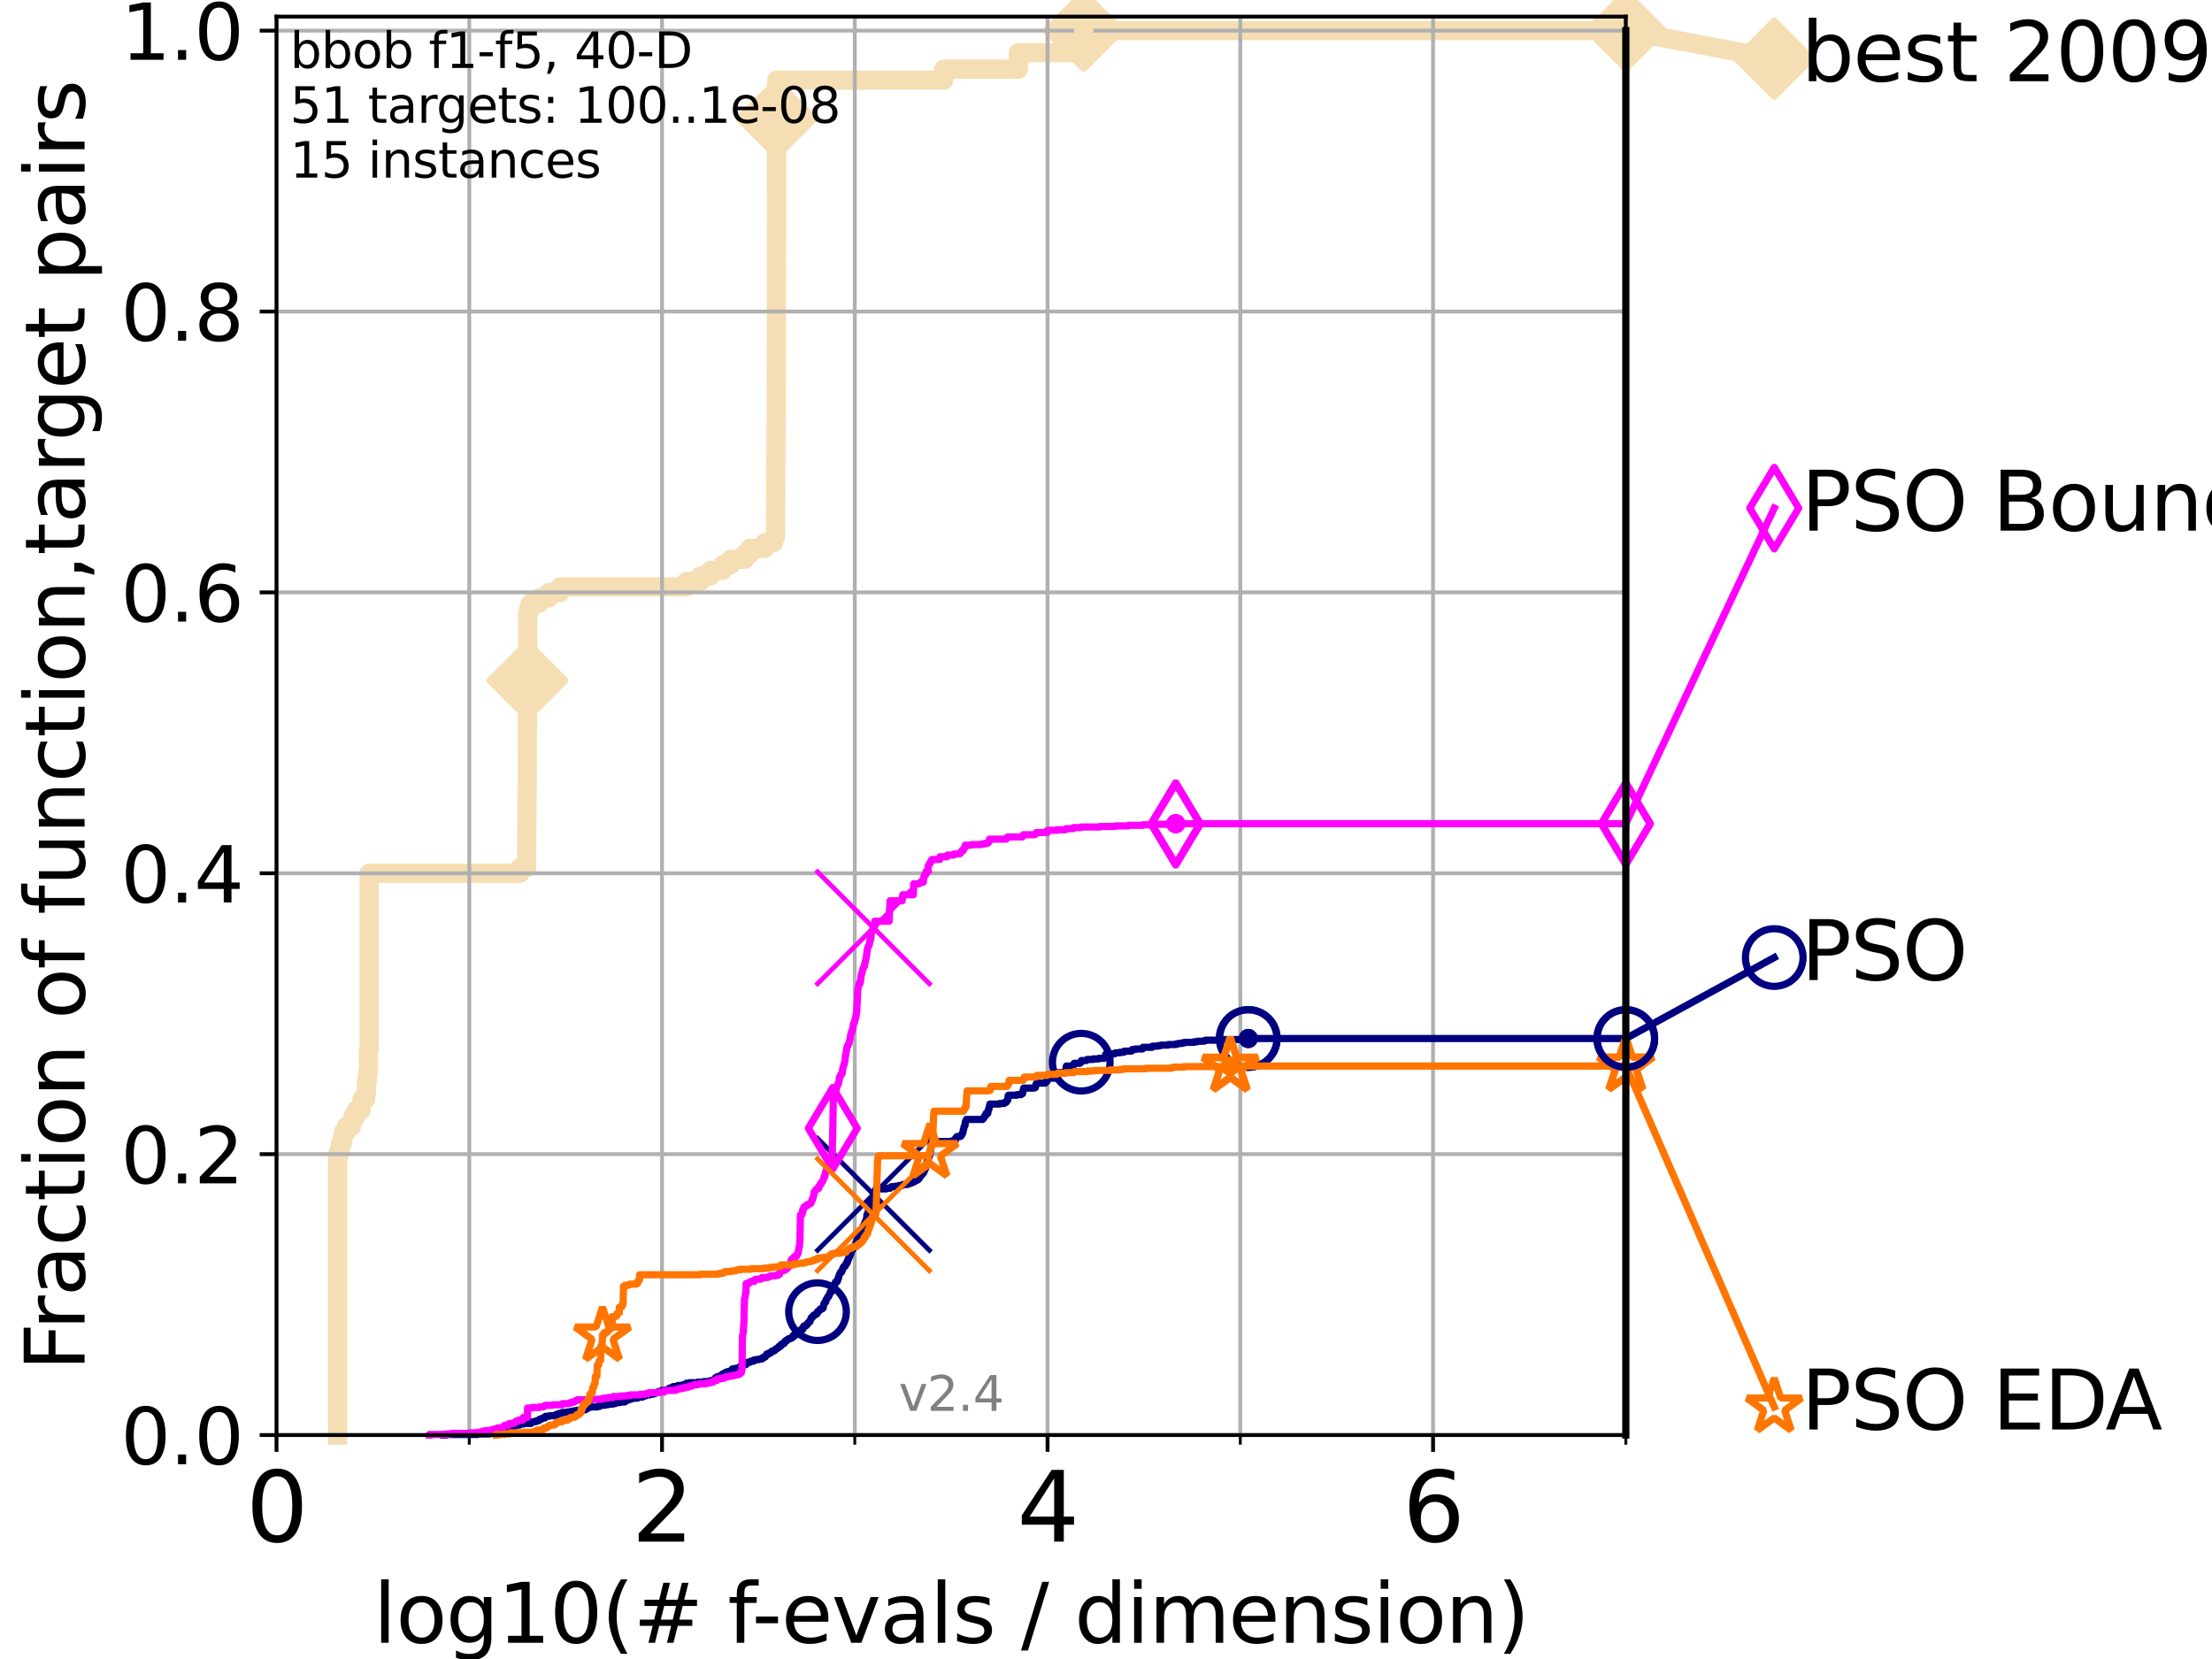 <?xml version="1.0" encoding="utf-8" standalone="no"?>
<!DOCTYPE svg PUBLIC "-//W3C//DTD SVG 1.1//EN"
  "http://www.w3.org/Graphics/SVG/1.1/DTD/svg11.dtd">
<svg height="345.6pt" version="1.1" viewBox="0 0 460.8 345.6" width="460.8pt" xmlns="http://www.w3.org/2000/svg" xmlns:xlink="http://www.w3.org/1999/xlink">
 <defs>
  <style type="text/css">*{stroke-linecap:butt;stroke-linejoin:round;}</style>
 </defs>
 <g id="figure_1">
  <g id="patch_1">
   <path d="M 0 345.6 
L 460.8 345.6 
L 460.8 0 
L 0 0 
z
" style="fill:#ffffff;"/>
  </g>
  <g id="axes_1">
   <g id="patch_2">
    <path d="M 57.6 298.944 
L 338.688 298.944 
L 338.688 3.456 
L 57.6 3.456 
z
" style="fill:#ffffff;"/>
   </g>
   <g id="line2d_1">
    <path d="M 70.33 298.944 
L 70.33 240.432 
L 70.745 240.432 
L 70.745 239.284 
L 70.949 239.284 
L 70.949 238.137 
L 71.35 238.137 
L 71.35 236.99 
L 71.547 236.99 
L 71.547 235.842 
L 72.125 235.842 
L 72.125 234.695 
L 73.227 234.695 
L 73.227 233.548 
L 73.579 233.548 
L 73.579 232.4 
L 74.263 232.4 
L 74.263 231.253 
L 75.242 231.253 
L 75.242 230.106 
L 75.399 230.106 
L 75.399 228.958 
L 76.168 228.958 
L 76.168 227.811 
L 76.317 227.811 
L 76.317 225.517 
L 76.466 225.517 
L 76.466 224.369 
L 76.613 224.369 
L 76.613 223.222 
L 76.759 223.222 
L 76.759 218.633 
L 76.904 218.633 
L 76.904 181.919 
L 108.294 181.919 
L 108.294 180.772 
L 109.69 180.772 
L 109.8 164.709 
L 109.822 164.709 
L 109.93 127.996 
L 110.082 127.996 
L 110.082 126.848 
L 110.464 126.848 
L 110.464 125.701 
L 112.243 125.701 
L 112.243 124.554 
L 114.368 124.554 
L 114.368 123.407 
L 116.739 123.407 
L 116.739 122.259 
L 143.044 122.259 
L 143.044 121.112 
L 145.921 121.112 
L 145.921 119.965 
L 148.015 119.965 
L 148.015 118.817 
L 150.546 118.817 
L 150.546 117.67 
L 152.213 117.67 
L 152.213 116.523 
L 155.117 116.523 
L 155.117 115.375 
L 156.223 115.375 
L 156.223 114.228 
L 159.327 114.228 
L 159.327 113.081 
L 161.137 113.081 
L 161.137 111.934 
L 161.562 111.934 
L 161.673 87.84 
L 161.69 87.84 
L 161.793 22.444 
L 161.806 22.444 
L 161.812 16.707 
L 196.595 16.707 
L 196.595 14.413 
L 212.151 14.413 
L 212.151 10.971 
L 225.745 10.971 
L 225.746 6.382 
L 338.688 6.382 
L 338.688 6.382 
" style="fill:none;stroke:#f5deb3;stroke-linecap:square;stroke-width:4;"/>
   </g>
   <g id="line2d_2">
    <defs>
     <path d="M 0 7.778 
L 7.778 0 
L 0 -7.778 
L -7.778 0 
z
" id="mefc5bfaf87" style="stroke:#f5deb3;stroke-linejoin:miter;stroke-width:1.5;"/>
    </defs>
    <g>
     <use style="fill:#f5deb3;stroke:#f5deb3;stroke-linejoin:miter;stroke-width:1.5;" x="109.887" xlink:href="#mefc5bfaf87" y="141.763"/>
     <use style="fill:#f5deb3;stroke:#f5deb3;stroke-linejoin:miter;stroke-width:1.5;" x="161.793" xlink:href="#mefc5bfaf87" y="24.738"/>
     <use style="fill:#f5deb3;stroke:#f5deb3;stroke-linejoin:miter;stroke-width:1.5;" x="225.746" xlink:href="#mefc5bfaf87" y="6.382"/>
     <use style="fill:#f5deb3;stroke:#f5deb3;stroke-linejoin:miter;stroke-width:1.5;" x="225.746" xlink:href="#mefc5bfaf87" y="6.382"/>
     <use style="fill:#f5deb3;stroke:#f5deb3;stroke-linejoin:miter;stroke-width:1.5;" x="338.688" xlink:href="#mefc5bfaf87" y="6.382"/>
    </g>
   </g>
   <g id="line2d_3">
    <path style="fill:none;stroke:#f5deb3;stroke-linecap:square;stroke-width:4;"/>
    <g/>
   </g>
   <g id="line2d_4">
    <path d="M 338.688 6.382 
L 369.608 12.233 
" style="fill:none;stroke:#f5deb3;stroke-linecap:square;stroke-width:4;"/>
    <g>
     <use style="fill:#f5deb3;stroke:#f5deb3;stroke-linejoin:miter;stroke-width:1.5;" x="338.688" xlink:href="#mefc5bfaf87" y="6.382"/>
     <use style="fill:#f5deb3;stroke:#f5deb3;stroke-linejoin:miter;stroke-width:1.5;" x="369.608" xlink:href="#mefc5bfaf87" y="12.233"/>
    </g>
   </g>
   <g id="matplotlib.axis_1">
    <g id="xtick_1">
     <g id="line2d_5">
      <path clip-path="url(#pcfec6c3461)" d="M 57.6 298.944 
L 57.6 3.456 
" style="fill:none;stroke:#b0b0b0;stroke-linecap:square;stroke-width:0.8;"/>
     </g>
     <g id="line2d_6">
      <defs>
       <path d="M 0 0 
L 0 3.5 
" id="mc57ccf02b4" style="stroke:#000000;stroke-width:0.8;"/>
      </defs>
      <g>
       <use style="stroke:#000000;stroke-width:0.8;" x="57.6" xlink:href="#mc57ccf02b4" y="298.944"/>
      </g>
     </g>
     <g id="text_1">
      <!-- 0 -->
      <g transform="translate(51.237 321.141)scale(0.2 -0.2)">
       <defs>
        <path d="M 2034 4250 
Q 1547 4250 1301 3770 
Q 1056 3291 1056 2328 
Q 1056 1369 1301 889 
Q 1547 409 2034 409 
Q 2525 409 2770 889 
Q 3016 1369 3016 2328 
Q 3016 3291 2770 3770 
Q 2525 4250 2034 4250 
z
M 2034 4750 
Q 2819 4750 3233 4129 
Q 3647 3509 3647 2328 
Q 3647 1150 3233 529 
Q 2819 -91 2034 -91 
Q 1250 -91 836 529 
Q 422 1150 422 2328 
Q 422 3509 836 4129 
Q 1250 4750 2034 4750 
z
" id="DejaVuSans-30" transform="scale(0.016)"/>
       </defs>
       <use xlink:href="#DejaVuSans-30"/>
      </g>
     </g>
    </g>
    <g id="xtick_2">
     <g id="line2d_7">
      <path clip-path="url(#pcfec6c3461)" d="M 137.911 298.944 
L 137.911 3.456 
" style="fill:none;stroke:#b0b0b0;stroke-linecap:square;stroke-width:0.8;"/>
     </g>
     <g id="line2d_8">
      <g>
       <use style="stroke:#000000;stroke-width:0.8;" x="137.911" xlink:href="#mc57ccf02b4" y="298.944"/>
      </g>
     </g>
     <g id="text_2">
      <!-- 2 -->
      <g transform="translate(131.548 321.141)scale(0.2 -0.2)">
       <defs>
        <path d="M 1228 531 
L 3431 531 
L 3431 0 
L 469 0 
L 469 531 
Q 828 903 1448 1529 
Q 2069 2156 2228 2338 
Q 2531 2678 2651 2914 
Q 2772 3150 2772 3378 
Q 2772 3750 2511 3984 
Q 2250 4219 1831 4219 
Q 1534 4219 1204 4116 
Q 875 4013 500 3803 
L 500 4441 
Q 881 4594 1212 4672 
Q 1544 4750 1819 4750 
Q 2544 4750 2975 4387 
Q 3406 4025 3406 3419 
Q 3406 3131 3298 2873 
Q 3191 2616 2906 2266 
Q 2828 2175 2409 1742 
Q 1991 1309 1228 531 
z
" id="DejaVuSans-32" transform="scale(0.016)"/>
       </defs>
       <use xlink:href="#DejaVuSans-32"/>
      </g>
     </g>
    </g>
    <g id="xtick_3">
     <g id="line2d_9">
      <path clip-path="url(#pcfec6c3461)" d="M 218.222 298.944 
L 218.222 3.456 
" style="fill:none;stroke:#b0b0b0;stroke-linecap:square;stroke-width:0.8;"/>
     </g>
     <g id="line2d_10">
      <g>
       <use style="stroke:#000000;stroke-width:0.8;" x="218.222" xlink:href="#mc57ccf02b4" y="298.944"/>
      </g>
     </g>
     <g id="text_3">
      <!-- 4 -->
      <g transform="translate(211.859 321.141)scale(0.2 -0.2)">
       <defs>
        <path d="M 2419 4116 
L 825 1625 
L 2419 1625 
L 2419 4116 
z
M 2253 4666 
L 3047 4666 
L 3047 1625 
L 3713 1625 
L 3713 1100 
L 3047 1100 
L 3047 0 
L 2419 0 
L 2419 1100 
L 313 1100 
L 313 1709 
L 2253 4666 
z
" id="DejaVuSans-34" transform="scale(0.016)"/>
       </defs>
       <use xlink:href="#DejaVuSans-34"/>
      </g>
     </g>
    </g>
    <g id="xtick_4">
     <g id="line2d_11">
      <path clip-path="url(#pcfec6c3461)" d="M 298.533 298.944 
L 298.533 3.456 
" style="fill:none;stroke:#b0b0b0;stroke-linecap:square;stroke-width:0.8;"/>
     </g>
     <g id="line2d_12">
      <g>
       <use style="stroke:#000000;stroke-width:0.8;" x="298.533" xlink:href="#mc57ccf02b4" y="298.944"/>
      </g>
     </g>
     <g id="text_4">
      <!-- 6 -->
      <g transform="translate(292.17 321.141)scale(0.2 -0.2)">
       <defs>
        <path d="M 2113 2584 
Q 1688 2584 1439 2293 
Q 1191 2003 1191 1497 
Q 1191 994 1439 701 
Q 1688 409 2113 409 
Q 2538 409 2786 701 
Q 3034 994 3034 1497 
Q 3034 2003 2786 2293 
Q 2538 2584 2113 2584 
z
M 3366 4563 
L 3366 3988 
Q 3128 4100 2886 4159 
Q 2644 4219 2406 4219 
Q 1781 4219 1451 3797 
Q 1122 3375 1075 2522 
Q 1259 2794 1537 2939 
Q 1816 3084 2150 3084 
Q 2853 3084 3261 2657 
Q 3669 2231 3669 1497 
Q 3669 778 3244 343 
Q 2819 -91 2113 -91 
Q 1303 -91 875 529 
Q 447 1150 447 2328 
Q 447 3434 972 4092 
Q 1497 4750 2381 4750 
Q 2619 4750 2861 4703 
Q 3103 4656 3366 4563 
z
" id="DejaVuSans-36" transform="scale(0.016)"/>
       </defs>
       <use xlink:href="#DejaVuSans-36"/>
      </g>
     </g>
    </g>
    <g id="xtick_5">
     <g id="line2d_13">
      <path clip-path="url(#pcfec6c3461)" d="M 97.755 298.944 
L 97.755 3.456 
" style="fill:none;stroke:#b0b0b0;stroke-linecap:square;stroke-width:0.8;"/>
     </g>
     <g id="line2d_14">
      <defs>
       <path d="M 0 0 
L 0 2 
" id="mb27a566993" style="stroke:#000000;stroke-width:0.6;"/>
      </defs>
      <g>
       <use style="stroke:#000000;stroke-width:0.6;" x="97.755" xlink:href="#mb27a566993" y="298.944"/>
      </g>
     </g>
    </g>
    <g id="xtick_6">
     <g id="line2d_15">
      <path clip-path="url(#pcfec6c3461)" d="M 178.066 298.944 
L 178.066 3.456 
" style="fill:none;stroke:#b0b0b0;stroke-linecap:square;stroke-width:0.8;"/>
     </g>
     <g id="line2d_16">
      <g>
       <use style="stroke:#000000;stroke-width:0.6;" x="178.066" xlink:href="#mb27a566993" y="298.944"/>
      </g>
     </g>
    </g>
    <g id="xtick_7">
     <g id="line2d_17">
      <path clip-path="url(#pcfec6c3461)" d="M 258.377 298.944 
L 258.377 3.456 
" style="fill:none;stroke:#b0b0b0;stroke-linecap:square;stroke-width:0.8;"/>
     </g>
     <g id="line2d_18">
      <g>
       <use style="stroke:#000000;stroke-width:0.6;" x="258.377" xlink:href="#mb27a566993" y="298.944"/>
      </g>
     </g>
    </g>
    <g id="xtick_8">
     <g id="line2d_19">
      <path clip-path="url(#pcfec6c3461)" d="M 338.688 298.944 
L 338.688 3.456 
" style="fill:none;stroke:#b0b0b0;stroke-linecap:square;stroke-width:0.8;"/>
     </g>
     <g id="line2d_20">
      <g>
       <use style="stroke:#000000;stroke-width:0.6;" x="338.688" xlink:href="#mb27a566993" y="298.944"/>
      </g>
     </g>
    </g>
    <g id="text_5">
     <!-- log10(# f-evals / dimension) -->
     <g transform="translate(77.764 342.218)scale(0.17 -0.17)">
      <defs>
       <path d="M 603 4863 
L 1178 4863 
L 1178 0 
L 603 0 
L 603 4863 
z
" id="DejaVuSans-6c" transform="scale(0.016)"/>
       <path d="M 1959 3097 
Q 1497 3097 1228 2736 
Q 959 2375 959 1747 
Q 959 1119 1226 758 
Q 1494 397 1959 397 
Q 2419 397 2687 759 
Q 2956 1122 2956 1747 
Q 2956 2369 2687 2733 
Q 2419 3097 1959 3097 
z
M 1959 3584 
Q 2709 3584 3137 3096 
Q 3566 2609 3566 1747 
Q 3566 888 3137 398 
Q 2709 -91 1959 -91 
Q 1206 -91 779 398 
Q 353 888 353 1747 
Q 353 2609 779 3096 
Q 1206 3584 1959 3584 
z
" id="DejaVuSans-6f" transform="scale(0.016)"/>
       <path d="M 2906 1791 
Q 2906 2416 2648 2759 
Q 2391 3103 1925 3103 
Q 1463 3103 1205 2759 
Q 947 2416 947 1791 
Q 947 1169 1205 825 
Q 1463 481 1925 481 
Q 2391 481 2648 825 
Q 2906 1169 2906 1791 
z
M 3481 434 
Q 3481 -459 3084 -895 
Q 2688 -1331 1869 -1331 
Q 1566 -1331 1297 -1286 
Q 1028 -1241 775 -1147 
L 775 -588 
Q 1028 -725 1275 -790 
Q 1522 -856 1778 -856 
Q 2344 -856 2625 -561 
Q 2906 -266 2906 331 
L 2906 616 
Q 2728 306 2450 153 
Q 2172 0 1784 0 
Q 1141 0 747 490 
Q 353 981 353 1791 
Q 353 2603 747 3093 
Q 1141 3584 1784 3584 
Q 2172 3584 2450 3431 
Q 2728 3278 2906 2969 
L 2906 3500 
L 3481 3500 
L 3481 434 
z
" id="DejaVuSans-67" transform="scale(0.016)"/>
       <path d="M 794 531 
L 1825 531 
L 1825 4091 
L 703 3866 
L 703 4441 
L 1819 4666 
L 2450 4666 
L 2450 531 
L 3481 531 
L 3481 0 
L 794 0 
L 794 531 
z
" id="DejaVuSans-31" transform="scale(0.016)"/>
       <path d="M 1984 4856 
Q 1566 4138 1362 3434 
Q 1159 2731 1159 2009 
Q 1159 1288 1364 580 
Q 1569 -128 1984 -844 
L 1484 -844 
Q 1016 -109 783 600 
Q 550 1309 550 2009 
Q 550 2706 781 3412 
Q 1013 4119 1484 4856 
L 1984 4856 
z
" id="DejaVuSans-28" transform="scale(0.016)"/>
       <path d="M 3272 2816 
L 2363 2816 
L 2100 1772 
L 3016 1772 
L 3272 2816 
z
M 2803 4594 
L 2478 3297 
L 3391 3297 
L 3719 4594 
L 4219 4594 
L 3897 3297 
L 4872 3297 
L 4872 2816 
L 3775 2816 
L 3519 1772 
L 4513 1772 
L 4513 1294 
L 3397 1294 
L 3072 0 
L 2572 0 
L 2894 1294 
L 1978 1294 
L 1656 0 
L 1153 0 
L 1478 1294 
L 494 1294 
L 494 1772 
L 1594 1772 
L 1856 2816 
L 850 2816 
L 850 3297 
L 1978 3297 
L 2297 4594 
L 2803 4594 
z
" id="DejaVuSans-23" transform="scale(0.016)"/>
       <path id="DejaVuSans-20" transform="scale(0.016)"/>
       <path d="M 2375 4863 
L 2375 4384 
L 1825 4384 
Q 1516 4384 1395 4259 
Q 1275 4134 1275 3809 
L 1275 3500 
L 2222 3500 
L 2222 3053 
L 1275 3053 
L 1275 0 
L 697 0 
L 697 3053 
L 147 3053 
L 147 3500 
L 697 3500 
L 697 3744 
Q 697 4328 969 4595 
Q 1241 4863 1831 4863 
L 2375 4863 
z
" id="DejaVuSans-66" transform="scale(0.016)"/>
       <path d="M 313 2009 
L 1997 2009 
L 1997 1497 
L 313 1497 
L 313 2009 
z
" id="DejaVuSans-2d" transform="scale(0.016)"/>
       <path d="M 3597 1894 
L 3597 1613 
L 953 1613 
Q 991 1019 1311 708 
Q 1631 397 2203 397 
Q 2534 397 2845 478 
Q 3156 559 3463 722 
L 3463 178 
Q 3153 47 2828 -22 
Q 2503 -91 2169 -91 
Q 1331 -91 842 396 
Q 353 884 353 1716 
Q 353 2575 817 3079 
Q 1281 3584 2069 3584 
Q 2775 3584 3186 3129 
Q 3597 2675 3597 1894 
z
M 3022 2063 
Q 3016 2534 2758 2815 
Q 2500 3097 2075 3097 
Q 1594 3097 1305 2825 
Q 1016 2553 972 2059 
L 3022 2063 
z
" id="DejaVuSans-65" transform="scale(0.016)"/>
       <path d="M 191 3500 
L 800 3500 
L 1894 563 
L 2988 3500 
L 3597 3500 
L 2284 0 
L 1503 0 
L 191 3500 
z
" id="DejaVuSans-76" transform="scale(0.016)"/>
       <path d="M 2194 1759 
Q 1497 1759 1228 1600 
Q 959 1441 959 1056 
Q 959 750 1161 570 
Q 1363 391 1709 391 
Q 2188 391 2477 730 
Q 2766 1069 2766 1631 
L 2766 1759 
L 2194 1759 
z
M 3341 1997 
L 3341 0 
L 2766 0 
L 2766 531 
Q 2569 213 2275 61 
Q 1981 -91 1556 -91 
Q 1019 -91 701 211 
Q 384 513 384 1019 
Q 384 1609 779 1909 
Q 1175 2209 1959 2209 
L 2766 2209 
L 2766 2266 
Q 2766 2663 2505 2880 
Q 2244 3097 1772 3097 
Q 1472 3097 1187 3025 
Q 903 2953 641 2809 
L 641 3341 
Q 956 3463 1253 3523 
Q 1550 3584 1831 3584 
Q 2591 3584 2966 3190 
Q 3341 2797 3341 1997 
z
" id="DejaVuSans-61" transform="scale(0.016)"/>
       <path d="M 2834 3397 
L 2834 2853 
Q 2591 2978 2328 3040 
Q 2066 3103 1784 3103 
Q 1356 3103 1142 2972 
Q 928 2841 928 2578 
Q 928 2378 1081 2264 
Q 1234 2150 1697 2047 
L 1894 2003 
Q 2506 1872 2764 1633 
Q 3022 1394 3022 966 
Q 3022 478 2636 193 
Q 2250 -91 1575 -91 
Q 1294 -91 989 -36 
Q 684 19 347 128 
L 347 722 
Q 666 556 975 473 
Q 1284 391 1588 391 
Q 1994 391 2212 530 
Q 2431 669 2431 922 
Q 2431 1156 2273 1281 
Q 2116 1406 1581 1522 
L 1381 1569 
Q 847 1681 609 1914 
Q 372 2147 372 2553 
Q 372 3047 722 3315 
Q 1072 3584 1716 3584 
Q 2034 3584 2315 3537 
Q 2597 3491 2834 3397 
z
" id="DejaVuSans-73" transform="scale(0.016)"/>
       <path d="M 1625 4666 
L 2156 4666 
L 531 -594 
L 0 -594 
L 1625 4666 
z
" id="DejaVuSans-2f" transform="scale(0.016)"/>
       <path d="M 2906 2969 
L 2906 4863 
L 3481 4863 
L 3481 0 
L 2906 0 
L 2906 525 
Q 2725 213 2448 61 
Q 2172 -91 1784 -91 
Q 1150 -91 751 415 
Q 353 922 353 1747 
Q 353 2572 751 3078 
Q 1150 3584 1784 3584 
Q 2172 3584 2448 3432 
Q 2725 3281 2906 2969 
z
M 947 1747 
Q 947 1113 1208 752 
Q 1469 391 1925 391 
Q 2381 391 2643 752 
Q 2906 1113 2906 1747 
Q 2906 2381 2643 2742 
Q 2381 3103 1925 3103 
Q 1469 3103 1208 2742 
Q 947 2381 947 1747 
z
" id="DejaVuSans-64" transform="scale(0.016)"/>
       <path d="M 603 3500 
L 1178 3500 
L 1178 0 
L 603 0 
L 603 3500 
z
M 603 4863 
L 1178 4863 
L 1178 4134 
L 603 4134 
L 603 4863 
z
" id="DejaVuSans-69" transform="scale(0.016)"/>
       <path d="M 3328 2828 
Q 3544 3216 3844 3400 
Q 4144 3584 4550 3584 
Q 5097 3584 5394 3201 
Q 5691 2819 5691 2113 
L 5691 0 
L 5113 0 
L 5113 2094 
Q 5113 2597 4934 2840 
Q 4756 3084 4391 3084 
Q 3944 3084 3684 2787 
Q 3425 2491 3425 1978 
L 3425 0 
L 2847 0 
L 2847 2094 
Q 2847 2600 2669 2842 
Q 2491 3084 2119 3084 
Q 1678 3084 1418 2786 
Q 1159 2488 1159 1978 
L 1159 0 
L 581 0 
L 581 3500 
L 1159 3500 
L 1159 2956 
Q 1356 3278 1631 3431 
Q 1906 3584 2284 3584 
Q 2666 3584 2933 3390 
Q 3200 3197 3328 2828 
z
" id="DejaVuSans-6d" transform="scale(0.016)"/>
       <path d="M 3513 2113 
L 3513 0 
L 2938 0 
L 2938 2094 
Q 2938 2591 2744 2837 
Q 2550 3084 2163 3084 
Q 1697 3084 1428 2787 
Q 1159 2491 1159 1978 
L 1159 0 
L 581 0 
L 581 3500 
L 1159 3500 
L 1159 2956 
Q 1366 3272 1645 3428 
Q 1925 3584 2291 3584 
Q 2894 3584 3203 3211 
Q 3513 2838 3513 2113 
z
" id="DejaVuSans-6e" transform="scale(0.016)"/>
       <path d="M 513 4856 
L 1013 4856 
Q 1481 4119 1714 3412 
Q 1947 2706 1947 2009 
Q 1947 1309 1714 600 
Q 1481 -109 1013 -844 
L 513 -844 
Q 928 -128 1133 580 
Q 1338 1288 1338 2009 
Q 1338 2731 1133 3434 
Q 928 4138 513 4856 
z
" id="DejaVuSans-29" transform="scale(0.016)"/>
      </defs>
      <use xlink:href="#DejaVuSans-6c"/>
      <use x="27.783" xlink:href="#DejaVuSans-6f"/>
      <use x="88.965" xlink:href="#DejaVuSans-67"/>
      <use x="152.441" xlink:href="#DejaVuSans-31"/>
      <use x="216.064" xlink:href="#DejaVuSans-30"/>
      <use x="279.688" xlink:href="#DejaVuSans-28"/>
      <use x="318.701" xlink:href="#DejaVuSans-23"/>
      <use x="402.49" xlink:href="#DejaVuSans-20"/>
      <use x="434.277" xlink:href="#DejaVuSans-66"/>
      <use x="463.982" xlink:href="#DejaVuSans-2d"/>
      <use x="500.066" xlink:href="#DejaVuSans-65"/>
      <use x="561.59" xlink:href="#DejaVuSans-76"/>
      <use x="620.77" xlink:href="#DejaVuSans-61"/>
      <use x="682.049" xlink:href="#DejaVuSans-6c"/>
      <use x="709.832" xlink:href="#DejaVuSans-73"/>
      <use x="761.932" xlink:href="#DejaVuSans-20"/>
      <use x="793.719" xlink:href="#DejaVuSans-2f"/>
      <use x="827.41" xlink:href="#DejaVuSans-20"/>
      <use x="859.197" xlink:href="#DejaVuSans-64"/>
      <use x="922.674" xlink:href="#DejaVuSans-69"/>
      <use x="950.457" xlink:href="#DejaVuSans-6d"/>
      <use x="1047.869" xlink:href="#DejaVuSans-65"/>
      <use x="1109.393" xlink:href="#DejaVuSans-6e"/>
      <use x="1172.771" xlink:href="#DejaVuSans-73"/>
      <use x="1224.871" xlink:href="#DejaVuSans-69"/>
      <use x="1252.654" xlink:href="#DejaVuSans-6f"/>
      <use x="1313.836" xlink:href="#DejaVuSans-6e"/>
      <use x="1377.215" xlink:href="#DejaVuSans-29"/>
     </g>
    </g>
   </g>
   <g id="matplotlib.axis_2">
    <g id="ytick_1">
     <g id="line2d_21">
      <path clip-path="url(#pcfec6c3461)" d="M 57.6 298.944 
L 338.688 298.944 
" style="fill:none;stroke:#b0b0b0;stroke-linecap:square;stroke-width:0.8;"/>
     </g>
     <g id="line2d_22">
      <defs>
       <path d="M 0 0 
L -3.5 0 
" id="m82d2f562c5" style="stroke:#000000;stroke-width:0.8;"/>
      </defs>
      <g>
       <use style="stroke:#000000;stroke-width:0.8;" x="57.6" xlink:href="#m82d2f562c5" y="298.944"/>
      </g>
     </g>
     <g id="text_6">
      <!-- 0.0 -->
      <g transform="translate(25.155 305.023)scale(0.16 -0.16)">
       <defs>
        <path d="M 684 794 
L 1344 794 
L 1344 0 
L 684 0 
L 684 794 
z
" id="DejaVuSans-2e" transform="scale(0.016)"/>
       </defs>
       <use xlink:href="#DejaVuSans-30"/>
       <use x="63.623" xlink:href="#DejaVuSans-2e"/>
       <use x="95.41" xlink:href="#DejaVuSans-30"/>
      </g>
     </g>
    </g>
    <g id="ytick_2">
     <g id="line2d_23">
      <path clip-path="url(#pcfec6c3461)" d="M 57.6 240.432 
L 338.688 240.432 
" style="fill:none;stroke:#b0b0b0;stroke-linecap:square;stroke-width:0.8;"/>
     </g>
     <g id="line2d_24">
      <g>
       <use style="stroke:#000000;stroke-width:0.8;" x="57.6" xlink:href="#m82d2f562c5" y="240.432"/>
      </g>
     </g>
     <g id="text_7">
      <!-- 0.2 -->
      <g transform="translate(25.155 246.51)scale(0.16 -0.16)">
       <use xlink:href="#DejaVuSans-30"/>
       <use x="63.623" xlink:href="#DejaVuSans-2e"/>
       <use x="95.41" xlink:href="#DejaVuSans-32"/>
      </g>
     </g>
    </g>
    <g id="ytick_3">
     <g id="line2d_25">
      <path clip-path="url(#pcfec6c3461)" d="M 57.6 181.919 
L 338.688 181.919 
" style="fill:none;stroke:#b0b0b0;stroke-linecap:square;stroke-width:0.8;"/>
     </g>
     <g id="line2d_26">
      <g>
       <use style="stroke:#000000;stroke-width:0.8;" x="57.6" xlink:href="#m82d2f562c5" y="181.919"/>
      </g>
     </g>
     <g id="text_8">
      <!-- 0.4 -->
      <g transform="translate(25.155 187.998)scale(0.16 -0.16)">
       <use xlink:href="#DejaVuSans-30"/>
       <use x="63.623" xlink:href="#DejaVuSans-2e"/>
       <use x="95.41" xlink:href="#DejaVuSans-34"/>
      </g>
     </g>
    </g>
    <g id="ytick_4">
     <g id="line2d_27">
      <path clip-path="url(#pcfec6c3461)" d="M 57.6 123.407 
L 338.688 123.407 
" style="fill:none;stroke:#b0b0b0;stroke-linecap:square;stroke-width:0.8;"/>
     </g>
     <g id="line2d_28">
      <g>
       <use style="stroke:#000000;stroke-width:0.8;" x="57.6" xlink:href="#m82d2f562c5" y="123.407"/>
      </g>
     </g>
     <g id="text_9">
      <!-- 0.6 -->
      <g transform="translate(25.155 129.485)scale(0.16 -0.16)">
       <use xlink:href="#DejaVuSans-30"/>
       <use x="63.623" xlink:href="#DejaVuSans-2e"/>
       <use x="95.41" xlink:href="#DejaVuSans-36"/>
      </g>
     </g>
    </g>
    <g id="ytick_5">
     <g id="line2d_29">
      <path clip-path="url(#pcfec6c3461)" d="M 57.6 64.894 
L 338.688 64.894 
" style="fill:none;stroke:#b0b0b0;stroke-linecap:square;stroke-width:0.8;"/>
     </g>
     <g id="line2d_30">
      <g>
       <use style="stroke:#000000;stroke-width:0.8;" x="57.6" xlink:href="#m82d2f562c5" y="64.894"/>
      </g>
     </g>
     <g id="text_10">
      <!-- 0.8 -->
      <g transform="translate(25.155 70.973)scale(0.16 -0.16)">
       <defs>
        <path d="M 2034 2216 
Q 1584 2216 1326 1975 
Q 1069 1734 1069 1313 
Q 1069 891 1326 650 
Q 1584 409 2034 409 
Q 2484 409 2743 651 
Q 3003 894 3003 1313 
Q 3003 1734 2745 1975 
Q 2488 2216 2034 2216 
z
M 1403 2484 
Q 997 2584 770 2862 
Q 544 3141 544 3541 
Q 544 4100 942 4425 
Q 1341 4750 2034 4750 
Q 2731 4750 3128 4425 
Q 3525 4100 3525 3541 
Q 3525 3141 3298 2862 
Q 3072 2584 2669 2484 
Q 3125 2378 3379 2068 
Q 3634 1759 3634 1313 
Q 3634 634 3220 271 
Q 2806 -91 2034 -91 
Q 1263 -91 848 271 
Q 434 634 434 1313 
Q 434 1759 690 2068 
Q 947 2378 1403 2484 
z
M 1172 3481 
Q 1172 3119 1398 2916 
Q 1625 2713 2034 2713 
Q 2441 2713 2670 2916 
Q 2900 3119 2900 3481 
Q 2900 3844 2670 4047 
Q 2441 4250 2034 4250 
Q 1625 4250 1398 4047 
Q 1172 3844 1172 3481 
z
" id="DejaVuSans-38" transform="scale(0.016)"/>
       </defs>
       <use xlink:href="#DejaVuSans-30"/>
       <use x="63.623" xlink:href="#DejaVuSans-2e"/>
       <use x="95.41" xlink:href="#DejaVuSans-38"/>
      </g>
     </g>
    </g>
    <g id="ytick_6">
     <g id="line2d_31">
      <path clip-path="url(#pcfec6c3461)" d="M 57.6 6.382 
L 338.688 6.382 
" style="fill:none;stroke:#b0b0b0;stroke-linecap:square;stroke-width:0.8;"/>
     </g>
     <g id="line2d_32">
      <g>
       <use style="stroke:#000000;stroke-width:0.8;" x="57.6" xlink:href="#m82d2f562c5" y="6.382"/>
      </g>
     </g>
     <g id="text_11">
      <!-- 1.0 -->
      <g transform="translate(25.155 12.46)scale(0.16 -0.16)">
       <use xlink:href="#DejaVuSans-31"/>
       <use x="63.623" xlink:href="#DejaVuSans-2e"/>
       <use x="95.41" xlink:href="#DejaVuSans-30"/>
      </g>
     </g>
    </g>
    <g id="text_12">
     <!-- Fraction of function,target pairs -->
     <g transform="translate(17.62 285.585)rotate(-90)scale(0.17 -0.17)">
      <defs>
       <path d="M 628 4666 
L 3309 4666 
L 3309 4134 
L 1259 4134 
L 1259 2759 
L 3109 2759 
L 3109 2228 
L 1259 2228 
L 1259 0 
L 628 0 
L 628 4666 
z
" id="DejaVuSans-46" transform="scale(0.016)"/>
       <path d="M 2631 2963 
Q 2534 3019 2420 3045 
Q 2306 3072 2169 3072 
Q 1681 3072 1420 2755 
Q 1159 2438 1159 1844 
L 1159 0 
L 581 0 
L 581 3500 
L 1159 3500 
L 1159 2956 
Q 1341 3275 1631 3429 
Q 1922 3584 2338 3584 
Q 2397 3584 2469 3576 
Q 2541 3569 2628 3553 
L 2631 2963 
z
" id="DejaVuSans-72" transform="scale(0.016)"/>
       <path d="M 3122 3366 
L 3122 2828 
Q 2878 2963 2633 3030 
Q 2388 3097 2138 3097 
Q 1578 3097 1268 2742 
Q 959 2388 959 1747 
Q 959 1106 1268 751 
Q 1578 397 2138 397 
Q 2388 397 2633 464 
Q 2878 531 3122 666 
L 3122 134 
Q 2881 22 2623 -34 
Q 2366 -91 2075 -91 
Q 1284 -91 818 406 
Q 353 903 353 1747 
Q 353 2603 823 3093 
Q 1294 3584 2113 3584 
Q 2378 3584 2631 3529 
Q 2884 3475 3122 3366 
z
" id="DejaVuSans-63" transform="scale(0.016)"/>
       <path d="M 1172 4494 
L 1172 3500 
L 2356 3500 
L 2356 3053 
L 1172 3053 
L 1172 1153 
Q 1172 725 1289 603 
Q 1406 481 1766 481 
L 2356 481 
L 2356 0 
L 1766 0 
Q 1100 0 847 248 
Q 594 497 594 1153 
L 594 3053 
L 172 3053 
L 172 3500 
L 594 3500 
L 594 4494 
L 1172 4494 
z
" id="DejaVuSans-74" transform="scale(0.016)"/>
       <path d="M 544 1381 
L 544 3500 
L 1119 3500 
L 1119 1403 
Q 1119 906 1312 657 
Q 1506 409 1894 409 
Q 2359 409 2629 706 
Q 2900 1003 2900 1516 
L 2900 3500 
L 3475 3500 
L 3475 0 
L 2900 0 
L 2900 538 
Q 2691 219 2414 64 
Q 2138 -91 1772 -91 
Q 1169 -91 856 284 
Q 544 659 544 1381 
z
M 1991 3584 
L 1991 3584 
z
" id="DejaVuSans-75" transform="scale(0.016)"/>
       <path d="M 750 794 
L 1409 794 
L 1409 256 
L 897 -744 
L 494 -744 
L 750 256 
L 750 794 
z
" id="DejaVuSans-2c" transform="scale(0.016)"/>
       <path d="M 1159 525 
L 1159 -1331 
L 581 -1331 
L 581 3500 
L 1159 3500 
L 1159 2969 
Q 1341 3281 1617 3432 
Q 1894 3584 2278 3584 
Q 2916 3584 3314 3078 
Q 3713 2572 3713 1747 
Q 3713 922 3314 415 
Q 2916 -91 2278 -91 
Q 1894 -91 1617 61 
Q 1341 213 1159 525 
z
M 3116 1747 
Q 3116 2381 2855 2742 
Q 2594 3103 2138 3103 
Q 1681 3103 1420 2742 
Q 1159 2381 1159 1747 
Q 1159 1113 1420 752 
Q 1681 391 2138 391 
Q 2594 391 2855 752 
Q 3116 1113 3116 1747 
z
" id="DejaVuSans-70" transform="scale(0.016)"/>
      </defs>
      <use xlink:href="#DejaVuSans-46"/>
      <use x="50.27" xlink:href="#DejaVuSans-72"/>
      <use x="91.383" xlink:href="#DejaVuSans-61"/>
      <use x="152.662" xlink:href="#DejaVuSans-63"/>
      <use x="207.643" xlink:href="#DejaVuSans-74"/>
      <use x="246.852" xlink:href="#DejaVuSans-69"/>
      <use x="274.635" xlink:href="#DejaVuSans-6f"/>
      <use x="335.816" xlink:href="#DejaVuSans-6e"/>
      <use x="399.195" xlink:href="#DejaVuSans-20"/>
      <use x="430.982" xlink:href="#DejaVuSans-6f"/>
      <use x="492.164" xlink:href="#DejaVuSans-66"/>
      <use x="527.369" xlink:href="#DejaVuSans-20"/>
      <use x="559.156" xlink:href="#DejaVuSans-66"/>
      <use x="594.361" xlink:href="#DejaVuSans-75"/>
      <use x="657.74" xlink:href="#DejaVuSans-6e"/>
      <use x="721.119" xlink:href="#DejaVuSans-63"/>
      <use x="776.1" xlink:href="#DejaVuSans-74"/>
      <use x="815.309" xlink:href="#DejaVuSans-69"/>
      <use x="843.092" xlink:href="#DejaVuSans-6f"/>
      <use x="904.273" xlink:href="#DejaVuSans-6e"/>
      <use x="967.652" xlink:href="#DejaVuSans-2c"/>
      <use x="999.439" xlink:href="#DejaVuSans-74"/>
      <use x="1038.648" xlink:href="#DejaVuSans-61"/>
      <use x="1099.928" xlink:href="#DejaVuSans-72"/>
      <use x="1139.291" xlink:href="#DejaVuSans-67"/>
      <use x="1202.768" xlink:href="#DejaVuSans-65"/>
      <use x="1264.291" xlink:href="#DejaVuSans-74"/>
      <use x="1303.5" xlink:href="#DejaVuSans-20"/>
      <use x="1335.287" xlink:href="#DejaVuSans-70"/>
      <use x="1398.764" xlink:href="#DejaVuSans-61"/>
      <use x="1460.043" xlink:href="#DejaVuSans-69"/>
      <use x="1487.826" xlink:href="#DejaVuSans-72"/>
      <use x="1528.939" xlink:href="#DejaVuSans-73"/>
     </g>
    </g>
   </g>
   <g id="line2d_33">
    <defs>
     <path d="M 0 1.5 
C 0.398 1.5 0.779 1.342 1.061 1.061 
C 1.342 0.779 1.5 0.398 1.5 0 
C 1.5 -0.398 1.342 -0.779 1.061 -1.061 
C 0.779 -1.342 0.398 -1.5 0 -1.5 
C -0.398 -1.5 -0.779 -1.342 -1.061 -1.061 
C -1.342 -0.779 -1.5 -0.398 -1.5 0 
C -1.5 0.398 -1.342 0.779 -1.061 1.061 
C -0.779 1.342 -0.398 1.5 0 1.5 
z
" id="m9a8ff9c397" style="stroke:#f5deb3;"/>
    </defs>
    <g>
     <use style="fill:#f5deb3;stroke:#f5deb3;" x="225.746" xlink:href="#m9a8ff9c397" y="6.382"/>
     <use style="fill:#f5deb3;stroke:#f5deb3;" x="225.746" xlink:href="#m9a8ff9c397" y="6.382"/>
    </g>
   </g>
   <g id="line2d_34">
    <defs>
     <path d="M 0 1.5 
C 0.398 1.5 0.779 1.342 1.061 1.061 
C 1.342 0.779 1.5 0.398 1.5 0 
C 1.5 -0.398 1.342 -0.779 1.061 -1.061 
C 0.779 -1.342 0.398 -1.5 0 -1.5 
C -0.398 -1.5 -0.779 -1.342 -1.061 -1.061 
C -1.342 -0.779 -1.5 -0.398 -1.5 0 
C -1.5 0.398 -1.342 0.779 -1.061 1.061 
C -0.779 1.342 -0.398 1.5 0 1.5 
z
" id="m1de552d0dc" style="stroke:#000080;"/>
    </defs>
    <g>
     <use style="fill:#000080;stroke:#000080;" x="260.039" xlink:href="#m1de552d0dc" y="216.338"/>
     <use style="fill:#000080;stroke:#000080;" x="260.039" xlink:href="#m1de552d0dc" y="216.338"/>
    </g>
   </g>
   <g id="line2d_35">
    <path d="M 92.445 298.944 
L 92.445 298.829 
L 99.536 298.829 
L 99.536 298.715 
L 101.992 298.715 
L 101.992 298.6 
L 102.465 298.6 
L 102.531 298.37 
L 103.467 298.37 
L 103.498 298.141 
L 103.747 298.141 
L 103.84 297.797 
L 104.084 297.797 
L 104.084 297.682 
L 104.913 297.682 
L 104.913 297.453 
L 105.51 297.453 
L 105.51 297.338 
L 106.276 297.338 
L 106.276 297.223 
L 107.06 297.223 
L 107.06 297.108 
L 107.314 297.108 
L 107.314 296.994 
L 107.515 296.994 
L 107.515 296.879 
L 108.294 296.879 
L 108.294 296.764 
L 108.413 296.764 
L 108.413 296.649 
L 109.086 296.649 
L 109.086 296.535 
L 110.632 296.535 
L 110.715 296.19 
L 111.525 296.19 
L 111.525 296.076 
L 111.761 296.076 
L 111.761 295.961 
L 112.243 295.961 
L 112.243 295.846 
L 112.375 295.846 
L 112.451 295.617 
L 112.84 295.617 
L 112.84 295.502 
L 113.077 295.502 
L 113.077 295.387 
L 113.524 295.387 
L 113.542 295.158 
L 113.647 295.158 
L 113.647 295.043 
L 114.436 295.043 
L 114.436 294.928 
L 115.633 294.928 
L 115.633 294.814 
L 115.789 294.814 
L 115.789 294.699 
L 116.187 294.699 
L 116.187 294.584 
L 116.353 294.584 
L 116.353 294.47 
L 116.798 294.47 
L 116.798 294.355 
L 117.145 294.355 
L 117.145 294.24 
L 118.203 294.24 
L 118.203 294.125 
L 118.943 294.125 
L 118.943 294.011 
L 119.49 294.011 
L 119.49 293.896 
L 120.203 293.896 
L 120.203 293.781 
L 121.579 293.781 
L 121.579 293.666 
L 121.986 293.666 
L 121.986 293.552 
L 122.202 293.552 
L 122.202 293.437 
L 122.362 293.437 
L 122.383 293.207 
L 122.886 293.207 
L 122.886 293.093 
L 124.416 293.093 
L 124.416 292.978 
L 124.928 292.978 
L 124.983 292.749 
L 125.988 292.749 
L 125.988 292.634 
L 126.607 292.634 
L 126.607 292.519 
L 127.58 292.519 
L 127.58 292.404 
L 128.116 292.404 
L 128.116 292.29 
L 128.404 292.29 
L 128.404 292.175 
L 129.226 292.175 
L 129.226 292.06 
L 130.142 292.06 
L 130.142 291.945 
L 130.338 291.945 
L 130.371 291.716 
L 130.665 291.716 
L 130.665 291.601 
L 131.108 291.601 
L 131.108 291.487 
L 131.37 291.487 
L 131.37 291.372 
L 131.79 291.372 
L 131.79 291.257 
L 132.824 291.257 
L 132.824 291.142 
L 133.033 291.142 
L 133.033 291.028 
L 133.866 291.028 
L 133.866 290.913 
L 133.987 290.913 
L 133.987 290.798 
L 134.461 290.798 
L 134.492 290.569 
L 135.377 290.569 
L 135.377 290.454 
L 136.015 290.454 
L 136.015 290.339 
L 136.338 290.339 
L 136.338 290.224 
L 136.683 290.224 
L 136.683 290.11 
L 137.08 290.11 
L 137.181 289.88 
L 137.762 289.88 
L 137.872 289.651 
L 138.666 289.651 
L 138.666 289.536 
L 139.136 289.536 
L 139.136 289.421 
L 139.426 289.421 
L 139.438 289.192 
L 139.727 289.192 
L 139.727 289.077 
L 140.069 289.077 
L 140.069 288.962 
L 140.238 288.962 
L 140.238 288.848 
L 141.083 288.848 
L 141.083 288.733 
L 141.228 288.733 
L 141.228 288.618 
L 142.155 288.618 
L 142.155 288.504 
L 142.637 288.504 
L 142.637 288.389 
L 142.818 288.389 
L 142.818 288.274 
L 142.956 288.274 
L 142.956 288.159 
L 143.638 288.159 
L 143.638 288.045 
L 145.324 288.045 
L 145.324 287.93 
L 146.573 287.93 
L 146.573 287.815 
L 147.767 287.815 
L 147.767 287.7 
L 148.106 287.7 
L 148.106 287.586 
L 148.803 287.586 
L 148.899 287.242 
L 149.028 287.242 
L 149.04 287.012 
L 149.346 287.012 
L 149.427 286.783 
L 149.881 286.783 
L 149.881 286.668 
L 150.079 286.668 
L 150.079 286.553 
L 150.304 286.553 
L 150.304 286.438 
L 150.51 286.438 
L 150.538 286.209 
L 150.862 286.209 
L 150.862 286.094 
L 151.118 286.094 
L 151.177 285.865 
L 151.512 285.865 
L 151.512 285.75 
L 152.115 285.75 
L 152.203 285.521 
L 152.389 285.521 
L 152.499 285.291 
L 152.553 285.291 
L 152.553 285.176 
L 153.091 285.176 
L 153.091 285.062 
L 153.74 285.062 
L 153.74 284.947 
L 154.029 284.947 
L 154.093 284.717 
L 154.335 284.717 
L 154.335 284.603 
L 154.521 284.603 
L 154.598 284.373 
L 155.023 284.373 
L 155.023 284.259 
L 155.427 284.259 
L 155.436 284.029 
L 155.568 284.029 
L 155.571 283.8 
L 156.185 283.8 
L 156.185 283.685 
L 156.347 283.685 
L 156.347 283.57 
L 156.958 283.57 
L 156.988 283.341 
L 157.445 283.341 
L 157.445 283.226 
L 158.141 283.226 
L 158.141 283.111 
L 158.745 283.111 
L 158.807 282.882 
L 158.953 282.882 
L 158.953 282.767 
L 159.25 282.767 
L 159.25 282.652 
L 159.452 282.652 
L 159.522 282.423 
L 159.6 282.423 
L 159.688 282.079 
L 160.079 282.079 
L 160.079 281.964 
L 160.198 281.964 
L 160.198 281.849 
L 160.559 281.849 
L 160.636 281.62 
L 160.724 281.62 
L 160.724 281.505 
L 161.034 281.505 
L 161.034 281.39 
L 161.35 281.39 
L 161.393 281.161 
L 161.578 281.161 
L 161.578 281.046 
L 161.739 281.046 
L 161.739 280.931 
L 161.904 280.931 
L 161.904 280.817 
L 162.123 280.817 
L 162.207 280.587 
L 162.268 280.587 
L 162.268 280.472 
L 162.601 280.472 
L 162.709 280.128 
L 162.784 280.128 
L 162.784 280.013 
L 163.063 280.013 
L 163.063 279.899 
L 163.289 279.899 
L 163.289 279.784 
L 163.425 279.784 
L 163.48 279.44 
L 163.601 279.44 
L 163.601 279.325 
L 163.869 279.325 
L 163.955 279.096 
L 164.142 279.096 
L 164.142 278.981 
L 164.313 278.981 
L 164.313 278.866 
L 164.677 278.866 
L 164.677 278.751 
L 164.956 278.751 
L 164.956 278.637 
L 165.075 278.637 
L 165.075 278.522 
L 165.224 278.522 
L 165.228 278.178 
L 165.701 278.178 
L 165.739 277.834 
L 165.974 277.834 
L 166.077 277.604 
L 166.154 277.604 
L 166.173 277.375 
L 166.579 277.375 
L 166.579 277.26 
L 166.788 277.26 
L 166.895 276.916 
L 167.246 276.916 
L 167.333 276.457 
L 167.442 276.457 
L 167.445 276.227 
L 167.847 276.227 
L 167.955 275.998 
L 168.107 275.998 
L 168.184 275.768 
L 168.24 275.768 
L 168.24 275.654 
L 168.401 275.654 
L 168.429 275.424 
L 168.627 275.424 
L 168.627 275.31 
L 168.754 275.31 
L 168.837 274.851 
L 168.889 274.851 
L 168.988 274.506 
L 169.153 274.506 
L 169.223 274.277 
L 169.374 274.277 
L 169.374 274.162 
L 169.497 274.162 
L 169.538 273.933 
L 169.82 273.933 
L 169.82 273.818 
L 169.972 273.818 
L 169.972 273.703 
L 170.185 273.703 
L 170.235 273.359 
L 170.304 273.359 
L 170.304 273.244 
L 170.493 273.244 
L 170.493 273.13 
L 170.62 273.13 
L 170.685 272.9 
L 170.798 272.9 
L 170.895 272.671 
L 171.3 272.671 
L 171.393 272.441 
L 171.49 272.441 
L 171.596 271.753 
L 171.615 271.753 
L 171.719 271.409 
L 171.811 271.409 
L 171.811 271.294 
L 171.984 271.294 
L 172.094 270.72 
L 172.185 270.72 
L 172.29 270.491 
L 172.323 270.491 
L 172.357 270.261 
L 172.459 270.261 
L 172.537 270.032 
L 172.673 270.032 
L 172.759 269.688 
L 172.813 269.688 
L 172.919 269.229 
L 173 269.229 
L 173 269.114 
L 173.224 269.114 
L 173.275 268.77 
L 173.338 268.77 
L 173.433 268.196 
L 173.49 268.196 
L 173.538 267.852 
L 173.63 267.852 
L 173.63 267.737 
L 173.816 267.737 
L 173.827 267.508 
L 173.971 267.508 
L 174.058 267.049 
L 174.308 267.049 
L 174.308 266.934 
L 174.445 266.934 
L 174.534 266.361 
L 174.659 266.361 
L 174.758 265.787 
L 174.79 265.787 
L 174.884 265.443 
L 174.942 265.443 
L 175.04 265.099 
L 175.134 265.099 
L 175.134 264.984 
L 175.327 264.984 
L 175.412 264.64 
L 175.479 264.64 
L 175.583 264.181 
L 175.624 264.181 
L 175.697 263.951 
L 175.78 263.951 
L 175.78 263.837 
L 176.025 263.837 
L 176.1 263.607 
L 176.167 263.607 
L 176.252 263.148 
L 176.435 263.148 
L 176.444 262.919 
L 176.562 262.919 
L 176.605 262.46 
L 176.722 262.46 
L 176.796 262.001 
L 176.886 262.001 
L 176.907 261.657 
L 177.038 261.657 
L 177.071 261.427 
L 177.167 261.427 
L 177.261 261.083 
L 177.281 261.083 
L 177.349 260.624 
L 177.422 260.624 
L 177.525 260.395 
L 177.538 260.395 
L 177.538 260.28 
L 177.68 260.28 
L 177.78 259.936 
L 177.799 259.936 
L 177.906 259.591 
L 178.115 259.591 
L 178.207 259.133 
L 178.238 259.133 
L 178.322 258.788 
L 178.415 258.788 
L 178.505 258.329 
L 178.585 258.329 
L 178.658 257.985 
L 178.727 257.985 
L 178.815 257.756 
L 178.846 257.756 
L 178.913 257.412 
L 178.963 257.412 
L 178.963 257.297 
L 179.133 257.297 
L 179.193 257.067 
L 179.245 257.067 
L 179.318 256.723 
L 179.45 256.723 
L 179.498 256.264 
L 179.584 256.264 
L 179.679 255.805 
L 179.713 255.805 
L 179.743 255.576 
L 179.828 255.576 
L 179.831 255.346 
L 179.979 255.346 
L 180.078 254.888 
L 180.152 254.888 
L 180.173 254.658 
L 180.298 254.658 
L 180.373 254.199 
L 180.43 254.199 
L 180.514 253.74 
L 180.544 253.74 
L 180.593 253.052 
L 180.679 253.052 
L 180.743 252.822 
L 180.804 252.822 
L 180.894 252.134 
L 180.955 252.134 
L 181.032 251.905 
L 181.091 251.905 
L 181.091 251.79 
L 181.202 251.79 
L 181.241 251.446 
L 181.335 251.446 
L 181.445 250.643 
L 181.457 250.643 
L 181.557 249.954 
L 181.585 249.954 
L 181.689 249.495 
L 181.778 249.495 
L 181.889 249.036 
L 181.902 249.036 
L 181.905 248.807 
L 182.151 248.807 
L 182.249 248.118 
L 182.277 248.118 
L 182.358 247.889 
L 182.496 247.889 
L 182.496 247.66 
L 184.655 247.66 
L 184.655 247.545 
L 185.405 247.545 
L 185.405 247.43 
L 185.541 247.43 
L 185.541 247.315 
L 185.706 247.315 
L 185.706 247.201 
L 186.638 247.201 
L 186.638 247.086 
L 187.277 247.086 
L 187.277 246.971 
L 187.881 246.971 
L 187.881 246.856 
L 188.159 246.856 
L 188.159 246.742 
L 189.063 246.742 
L 189.063 246.627 
L 189.377 246.627 
L 189.377 246.512 
L 189.765 246.512 
L 189.781 246.283 
L 190.296 246.283 
L 190.296 246.168 
L 190.487 246.168 
L 190.501 245.939 
L 190.906 245.939 
L 190.906 245.824 
L 191.148 245.824 
L 191.148 245.709 
L 191.309 245.709 
L 191.418 245.48 
L 191.502 245.48 
L 191.502 245.25 
L 191.655 245.25 
L 191.763 244.906 
L 191.875 244.906 
L 191.875 244.791 
L 192.032 244.791 
L 192.082 244.562 
L 192.153 244.562 
L 192.153 244.447 
L 192.271 244.447 
L 192.271 244.332 
L 192.402 244.332 
L 192.474 243.988 
L 192.55 243.988 
L 192.59 243.644 
L 192.718 243.644 
L 192.776 243.3 
L 192.856 243.3 
L 192.943 242.497 
L 192.973 242.497 
L 193.045 242.267 
L 193.091 242.267 
L 193.166 241.808 
L 193.291 241.808 
L 193.359 241.349 
L 193.449 241.349 
L 193.525 240.89 
L 193.603 240.89 
L 193.711 240.202 
L 193.781 240.202 
L 193.873 239.284 
L 193.912 239.284 
L 194.019 238.252 
L 194.164 238.252 
L 194.192 237.793 
L 198.215 237.793 
L 198.215 237.678 
L 198.783 237.678 
L 198.783 237.563 
L 199.039 237.563 
L 199.062 237.104 
L 199.239 237.104 
L 199.341 236.76 
L 200.085 236.76 
L 200.085 236.645 
L 200.225 236.645 
L 200.333 236.301 
L 200.436 236.301 
L 200.512 235.957 
L 200.603 235.957 
L 200.683 235.269 
L 200.755 235.269 
L 200.833 234.695 
L 200.894 234.695 
L 201.002 234.466 
L 201.031 234.466 
L 201.099 233.662 
L 201.224 233.662 
L 201.313 233.204 
L 204.697 233.204 
L 204.697 233.089 
L 204.819 233.089 
L 204.908 232.859 
L 204.979 232.859 
L 205.082 232.515 
L 205.218 232.515 
L 205.218 232.4 
L 205.331 232.4 
L 205.418 231.941 
L 205.771 231.941 
L 205.863 231.368 
L 205.888 231.368 
L 205.888 231.138 
L 206.002 231.138 
L 206.092 230.45 
L 206.12 230.45 
L 206.22 229.991 
L 208.237 229.991 
L 208.237 229.876 
L 209.189 229.876 
L 209.266 229.647 
L 209.593 229.647 
L 209.665 229.417 
L 209.755 229.417 
L 209.809 229.188 
L 209.94 229.188 
L 210.014 228.27 
L 210.084 228.27 
L 210.084 228.155 
L 211.783 228.155 
L 211.783 228.041 
L 212.717 228.041 
L 212.746 227.811 
L 213.032 227.811 
L 213.135 227.123 
L 213.175 227.123 
L 213.262 226.664 
L 215.439 226.664 
L 215.439 226.549 
L 215.7 226.549 
L 215.768 226.09 
L 215.818 226.09 
L 215.856 225.746 
L 215.942 225.746 
L 215.942 225.631 
L 217.751 225.631 
L 217.834 225.402 
L 217.879 225.402 
L 217.879 225.287 
L 218.114 225.287 
L 218.211 224.713 
L 218.29 224.713 
L 218.29 224.599 
L 219.972 224.599 
L 219.972 224.484 
L 220.125 224.484 
L 220.229 224.14 
L 220.246 224.14 
L 220.308 223.451 
L 221.7 223.451 
L 221.738 223.222 
L 221.84 223.222 
L 221.934 222.993 
L 222.01 222.993 
L 222.108 222.189 
L 222.145 222.189 
L 222.145 222.075 
L 223.427 222.075 
L 223.427 221.96 
L 223.613 221.96 
L 223.697 221.616 
L 223.771 221.616 
L 223.771 221.501 
L 224.98 221.501 
L 225.065 221.272 
L 225.249 221.272 
L 225.283 220.927 
L 226.321 220.927 
L 226.321 220.813 
L 226.479 220.813 
L 226.479 220.698 
L 227.738 220.698 
L 227.738 220.583 
L 228.929 220.583 
L 228.929 220.468 
L 230.071 220.468 
L 230.071 220.239 
L 230.288 220.239 
L 230.306 219.665 
L 231.364 219.665 
L 231.364 219.551 
L 232.152 219.551 
L 232.152 219.436 
L 232.358 219.436 
L 232.358 219.321 
L 233.289 219.321 
L 233.289 219.206 
L 234.112 219.206 
L 234.188 218.977 
L 235.694 218.977 
L 235.74 218.747 
L 235.861 218.747 
L 235.861 218.633 
L 236.52 218.633 
L 236.52 218.518 
L 238.021 218.518 
L 238.09 218.174 
L 240.005 218.174 
L 240.05 217.944 
L 241.181 217.944 
L 241.181 217.83 
L 241.833 217.83 
L 241.833 217.715 
L 243.343 217.715 
L 243.343 217.6 
L 244.927 217.6 
L 244.927 217.485 
L 245.388 217.485 
L 245.388 217.371 
L 246.194 217.371 
L 246.194 217.256 
L 246.717 217.256 
L 246.717 217.141 
L 248.725 217.141 
L 248.725 217.027 
L 249.389 217.027 
L 249.389 216.912 
L 250.791 216.912 
L 250.791 216.797 
L 251.19 216.797 
L 251.19 216.682 
L 254.981 216.682 
L 254.981 216.568 
L 259.224 216.568 
L 259.224 216.453 
L 260.039 216.453 
L 260.039 216.338 
L 338.688 216.338 
L 338.688 216.338 
" style="fill:none;stroke:#000080;stroke-linecap:square;stroke-width:1.5;"/>
   </g>
   <g id="line2d_36">
    <defs>
     <path d="M 0 6 
C 1.591 6 3.117 5.368 4.243 4.243 
C 5.368 3.117 6 1.591 6 0 
C 6 -1.591 5.368 -3.117 4.243 -4.243 
C 3.117 -5.368 1.591 -6 0 -6 
C -1.591 -6 -3.117 -5.368 -4.243 -4.243 
C -5.368 -3.117 -6 -1.591 -6 0 
C -6 1.591 -5.368 3.117 -4.243 4.243 
C -3.117 5.368 -1.591 6 0 6 
z
" id="md0ee05fec2" style="stroke:#000080;stroke-width:1.5;"/>
    </defs>
    <g>
     <use style="fill-opacity:0;stroke:#000080;stroke-width:1.5;" x="170.304" xlink:href="#md0ee05fec2" y="273.244"/>
     <use style="fill-opacity:0;stroke:#000080;stroke-width:1.5;" x="225.249" xlink:href="#md0ee05fec2" y="221.272"/>
     <use style="fill-opacity:0;stroke:#000080;stroke-width:1.5;" x="260.039" xlink:href="#md0ee05fec2" y="216.338"/>
     <use style="fill-opacity:0;stroke:#000080;stroke-width:1.5;" x="260.039" xlink:href="#md0ee05fec2" y="216.338"/>
     <use style="fill-opacity:0;stroke:#000080;stroke-width:1.5;" x="338.688" xlink:href="#md0ee05fec2" y="216.338"/>
    </g>
   </g>
   <g id="line2d_37">
    <path style="fill:none;stroke:#000080;stroke-linecap:square;stroke-width:1.5;"/>
    <g/>
   </g>
   <g id="line2d_38">
    <path clip-path="url(#pcfec6c3461)" d="M 181.958 248.807 
" style="fill:none;stroke:#000080;stroke-linecap:square;stroke-width:1.5;"/>
    <defs>
     <path d="M -12 12 
L 12 -12 
M -12 -12 
L 12 12 
" id="m1b001f5f3c" style="stroke:#000080;"/>
    </defs>
    <g clip-path="url(#pcfec6c3461)">
     <use style="fill:#000080;stroke:#000080;" x="181.958" xlink:href="#m1b001f5f3c" y="248.807"/>
    </g>
   </g>
   <g id="line2d_39">
    <defs>
     <path d="M 0 1.5 
C 0.398 1.5 0.779 1.342 1.061 1.061 
C 1.342 0.779 1.5 0.398 1.5 0 
C 1.5 -0.398 1.342 -0.779 1.061 -1.061 
C 0.779 -1.342 0.398 -1.5 0 -1.5 
C -0.398 -1.5 -0.779 -1.342 -1.061 -1.061 
C -1.342 -0.779 -1.5 -0.398 -1.5 0 
C -1.5 0.398 -1.342 0.779 -1.061 1.061 
C -0.779 1.342 -0.398 1.5 0 1.5 
z
" id="m1702ecc503" style="stroke:#ff00ff;"/>
    </defs>
    <g>
     <use style="fill:#ff00ff;stroke:#ff00ff;" x="244.923" xlink:href="#m1702ecc503" y="171.593"/>
     <use style="fill:#ff00ff;stroke:#ff00ff;" x="244.923" xlink:href="#m1702ecc503" y="171.593"/>
    </g>
   </g>
   <g id="line2d_40">
    <path d="M 89.419 298.944 
L 89.419 298.829 
L 92.969 298.829 
L 92.969 298.715 
L 93.973 298.715 
L 93.973 298.6 
L 97.799 298.6 
L 97.799 298.485 
L 99.457 298.485 
L 99.457 298.37 
L 100.344 298.37 
L 100.344 298.256 
L 100.456 298.256 
L 100.456 298.141 
L 101.116 298.141 
L 101.116 298.026 
L 102.364 298.026 
L 102.465 297.797 
L 102.957 297.797 
L 102.957 297.682 
L 103.498 297.682 
L 103.498 297.567 
L 103.654 297.567 
L 103.654 297.453 
L 104.592 297.453 
L 104.592 297.338 
L 104.884 297.338 
L 104.913 297.108 
L 105.2 297.108 
L 105.2 296.879 
L 105.979 296.879 
L 105.979 296.764 
L 106.115 296.764 
L 106.115 296.535 
L 107.035 296.535 
L 107.035 296.42 
L 107.239 296.42 
L 107.314 296.19 
L 107.465 296.19 
L 107.465 296.076 
L 108.03 296.076 
L 108.03 295.846 
L 108.903 295.846 
L 108.995 295.617 
L 109.018 295.617 
L 109.018 295.273 
L 109.887 295.273 
L 109.887 293.322 
L 110.736 293.322 
L 110.736 293.207 
L 112.375 293.207 
L 112.375 293.093 
L 113.132 293.093 
L 113.132 292.978 
L 113.365 292.978 
L 113.365 292.863 
L 113.595 292.863 
L 113.595 292.749 
L 115.093 292.749 
L 115.093 292.634 
L 117.102 292.634 
L 117.16 292.404 
L 118.55 292.404 
L 118.55 292.29 
L 118.813 292.29 
L 118.813 292.175 
L 119.238 292.175 
L 119.238 292.06 
L 119.615 292.06 
L 119.615 291.945 
L 119.776 291.945 
L 119.776 291.831 
L 120.106 291.831 
L 120.106 291.716 
L 120.239 291.716 
L 120.239 291.601 
L 123.213 291.601 
L 123.213 291.487 
L 125.22 291.487 
L 125.22 291.372 
L 125.779 291.372 
L 125.779 291.257 
L 126.599 291.257 
L 126.599 291.142 
L 127.611 291.142 
L 127.611 291.028 
L 127.752 291.028 
L 127.752 290.913 
L 129.334 290.913 
L 129.334 290.798 
L 130.698 290.798 
L 130.698 290.683 
L 131.3 290.683 
L 131.3 290.569 
L 133.347 290.569 
L 133.347 290.454 
L 134.445 290.454 
L 134.445 290.339 
L 135.01 290.339 
L 135.01 290.224 
L 135.174 290.224 
L 135.174 290.11 
L 137.308 290.11 
L 137.308 289.995 
L 138.35 289.995 
L 138.384 289.766 
L 138.637 289.766 
L 138.637 289.651 
L 140.675 289.651 
L 140.675 289.536 
L 140.985 289.536 
L 140.985 289.421 
L 141.188 289.421 
L 141.188 289.307 
L 141.865 289.307 
L 141.865 289.192 
L 142.466 289.192 
L 142.466 289.077 
L 142.746 289.077 
L 142.746 288.962 
L 143.502 288.962 
L 143.585 288.733 
L 144.234 288.733 
L 144.234 288.618 
L 144.349 288.618 
L 144.349 288.504 
L 145.046 288.504 
L 145.046 288.389 
L 145.697 288.389 
L 145.697 288.274 
L 147.069 288.274 
L 147.069 288.159 
L 147.528 288.159 
L 147.528 288.045 
L 148.098 288.045 
L 148.098 287.93 
L 148.542 287.93 
L 148.559 287.7 
L 148.754 287.7 
L 148.754 287.586 
L 149.319 287.586 
L 149.4 287.242 
L 150.027 287.242 
L 150.027 287.127 
L 150.727 287.127 
L 150.727 287.012 
L 151.031 287.012 
L 151.031 286.897 
L 151.23 286.897 
L 151.23 286.783 
L 151.801 286.783 
L 151.801 286.668 
L 152.485 286.668 
L 152.485 286.553 
L 152.946 286.553 
L 152.946 286.438 
L 153.547 286.438 
L 153.547 286.324 
L 153.965 286.324 
L 154.055 286.094 
L 154.311 286.094 
L 154.311 285.979 
L 154.441 285.979 
L 154.514 285.291 
L 154.579 285.291 
L 154.66 278.293 
L 154.711 278.293 
L 154.814 277.604 
L 154.849 277.604 
L 154.951 275.539 
L 154.982 275.539 
L 155.09 270.606 
L 155.104 270.606 
L 155.187 270.147 
L 155.244 270.147 
L 155.323 269.344 
L 155.398 269.344 
L 155.433 267.393 
L 156.005 267.393 
L 156.02 267.164 
L 156.227 267.164 
L 156.227 267.049 
L 156.455 267.049 
L 156.455 266.934 
L 157.129 266.934 
L 157.144 266.705 
L 157.307 266.705 
L 157.357 266.475 
L 158.471 266.475 
L 158.471 266.361 
L 158.715 266.361 
L 158.737 266.131 
L 159.923 266.131 
L 159.923 266.016 
L 160.19 266.016 
L 160.19 265.902 
L 160.513 265.902 
L 160.513 265.787 
L 161.513 265.787 
L 161.513 265.672 
L 162.001 265.672 
L 162.001 265.557 
L 162.298 265.557 
L 162.36 265.328 
L 162.438 265.328 
L 162.51 264.754 
L 162.982 264.754 
L 162.982 264.64 
L 163.443 264.64 
L 163.443 264.525 
L 163.584 264.525 
L 163.584 264.41 
L 163.829 264.41 
L 163.829 264.295 
L 163.988 264.295 
L 164.085 264.066 
L 164.109 264.066 
L 164.109 263.951 
L 164.25 263.951 
L 164.251 263.722 
L 164.487 263.722 
L 164.53 263.378 
L 164.601 263.378 
L 164.712 263.148 
L 164.714 263.148 
L 164.79 262.574 
L 164.827 262.574 
L 164.885 262.345 
L 165.343 262.345 
L 165.406 261.886 
L 165.484 261.886 
L 165.484 261.771 
L 165.827 261.771 
L 165.827 261.657 
L 165.963 261.657 
L 166.017 261.312 
L 166.128 261.312 
L 166.154 261.083 
L 166.279 261.083 
L 166.371 260.28 
L 166.396 260.28 
L 166.501 259.591 
L 166.531 259.591 
L 166.63 258.674 
L 166.642 258.674 
L 166.733 253.281 
L 166.764 253.281 
L 166.768 253.052 
L 167.045 253.052 
L 167.133 252.708 
L 167.166 252.708 
L 167.216 252.019 
L 167.357 252.019 
L 167.453 251.446 
L 167.738 251.446 
L 167.738 251.331 
L 167.863 251.331 
L 167.922 251.101 
L 168.244 251.101 
L 168.315 250.872 
L 168.564 250.872 
L 168.564 250.757 
L 168.777 250.757 
L 168.777 250.643 
L 168.955 250.643 
L 169.065 250.298 
L 169.089 250.298 
L 169.146 249.954 
L 169.237 249.954 
L 169.314 249.495 
L 169.397 249.495 
L 169.501 248.922 
L 169.561 248.922 
L 169.586 248.348 
L 169.675 248.348 
L 169.783 248.118 
L 169.801 248.118 
L 169.801 248.004 
L 169.937 248.004 
L 170.025 247.774 
L 170.149 247.774 
L 170.149 247.66 
L 170.406 247.66 
L 170.406 247.545 
L 170.556 247.545 
L 170.589 247.086 
L 170.684 247.086 
L 170.684 246.971 
L 170.831 246.971 
L 170.925 246.627 
L 170.978 246.627 
L 170.978 246.512 
L 171.132 246.512 
L 171.214 246.168 
L 171.313 246.168 
L 171.404 245.939 
L 171.463 245.939 
L 171.554 245.594 
L 171.581 245.594 
L 171.637 245.365 
L 171.702 245.365 
L 171.71 245.021 
L 171.848 245.021 
L 171.936 244.218 
L 172.041 244.218 
L 172.136 243.759 
L 172.218 243.759 
L 172.276 243.3 
L 172.648 243.3 
L 172.747 242.841 
L 172.767 242.841 
L 172.848 242.611 
L 172.891 242.611 
L 172.975 242.152 
L 173.004 242.152 
L 173.081 241.579 
L 173.127 241.579 
L 173.226 241.235 
L 173.261 241.235 
L 173.367 240.087 
L 173.375 240.087 
L 173.483 235.039 
L 173.49 235.039 
L 173.598 228.729 
L 173.606 228.729 
L 173.68 228.041 
L 173.738 228.041 
L 173.784 227.811 
L 173.86 227.811 
L 173.966 227.352 
L 173.984 227.352 
L 174.009 227.123 
L 174.177 227.123 
L 174.288 226.549 
L 174.309 226.549 
L 174.374 226.205 
L 174.437 226.205 
L 174.451 225.976 
L 174.582 225.976 
L 174.69 225.517 
L 174.748 225.517 
L 174.842 224.484 
L 174.966 224.484 
L 175.068 224.025 
L 175.13 224.025 
L 175.174 223.796 
L 175.341 223.796 
L 175.44 223.451 
L 175.471 223.451 
L 175.558 222.534 
L 175.612 222.534 
L 175.723 221.96 
L 175.733 221.96 
L 175.841 221.616 
L 175.904 221.616 
L 176.001 220.927 
L 176.027 220.927 
L 176.12 219.895 
L 176.179 219.895 
L 176.288 218.977 
L 176.341 218.977 
L 176.444 218.059 
L 176.525 218.059 
L 176.596 217.83 
L 176.655 217.83 
L 176.719 217.485 
L 176.802 217.485 
L 176.895 217.141 
L 176.917 217.141 
L 177.001 216.682 
L 177.032 216.682 
L 177.132 215.994 
L 177.147 215.994 
L 177.254 215.306 
L 177.286 215.306 
L 177.323 215.076 
L 177.435 215.076 
L 177.504 214.617 
L 177.576 214.617 
L 177.681 214.044 
L 177.697 214.044 
L 177.786 213.24 
L 177.873 213.24 
L 177.974 213.011 
L 178.015 213.011 
L 178.102 212.323 
L 178.198 212.323 
L 178.264 211.749 
L 178.323 211.749 
L 178.43 210.831 
L 178.472 210.831 
L 178.561 208.881 
L 178.583 208.881 
L 178.692 206.127 
L 178.696 206.127 
L 178.807 205.668 
L 178.818 205.668 
L 178.907 205.095 
L 178.958 205.095 
L 178.973 204.865 
L 179.163 204.865 
L 179.216 204.406 
L 179.279 204.406 
L 179.368 203.259 
L 179.4 203.259 
L 179.509 202.8 
L 179.511 202.8 
L 179.617 202.456 
L 179.635 202.456 
L 179.739 201.882 
L 179.764 201.882 
L 179.857 201.538 
L 179.938 201.538 
L 180.048 201.308 
L 180.064 201.308 
L 180.169 200.62 
L 180.216 200.62 
L 180.312 200.046 
L 180.33 200.046 
L 180.44 199.473 
L 180.449 199.473 
L 180.551 198.784 
L 180.561 198.784 
L 180.672 197.752 
L 180.703 197.752 
L 180.759 197.408 
L 180.834 197.408 
L 180.927 197.063 
L 180.959 197.063 
L 181.065 196.719 
L 181.123 196.719 
L 181.206 195.916 
L 181.305 195.916 
L 181.415 195.457 
L 181.418 195.457 
L 181.523 194.425 
L 181.533 194.425 
L 181.635 194.08 
L 181.657 194.08 
L 181.719 193.851 
L 181.788 193.851 
L 181.877 193.392 
L 181.9 193.392 
L 181.9 193.277 
L 182.152 193.277 
L 182.235 191.901 
L 185.232 191.901 
L 185.325 189.262 
L 185.343 189.262 
L 185.404 187.656 
L 187.939 187.656 
L 188.044 186.508 
L 188.054 186.508 
L 188.054 186.394 
L 190.269 186.394 
L 190.345 184.099 
L 191.429 184.099 
L 191.429 183.984 
L 191.723 183.984 
L 191.791 183.755 
L 192.356 183.755 
L 192.449 182.722 
L 192.476 182.722 
L 192.489 182.493 
L 192.592 182.493 
L 192.592 182.263 
L 192.795 182.263 
L 192.877 181.804 
L 192.913 181.804 
L 192.923 181.575 
L 193.074 181.575 
L 193.075 181.345 
L 193.294 181.345 
L 193.377 180.313 
L 193.511 180.313 
L 193.599 179.969 
L 193.69 179.969 
L 193.722 179.739 
L 193.821 179.739 
L 193.83 179.51 
L 193.981 179.51 
L 194.017 179.166 
L 194.15 179.166 
L 194.15 179.051 
L 195.776 179.051 
L 195.81 178.477 
L 197.301 178.477 
L 197.353 178.133 
L 198.704 178.133 
L 198.722 177.903 
L 199.775 177.903 
L 199.775 177.789 
L 200.064 177.789 
L 200.095 177.559 
L 200.238 177.559 
L 200.347 177.215 
L 200.619 177.215 
L 200.698 176.871 
L 200.795 176.871 
L 200.843 176.641 
L 200.968 176.641 
L 201.075 176.068 
L 202.32 176.068 
L 202.32 175.953 
L 204.379 175.953 
L 204.379 175.838 
L 204.987 175.838 
L 204.987 175.724 
L 205.577 175.724 
L 205.577 175.609 
L 205.842 175.609 
L 205.869 175.379 
L 206.022 175.379 
L 206.119 174.806 
L 209.625 174.806 
L 209.728 174.576 
L 209.751 174.576 
L 209.751 174.462 
L 209.979 174.462 
L 209.979 174.347 
L 212.958 174.347 
L 212.958 174.232 
L 213.087 174.232 
L 213.184 173.888 
L 215.567 173.888 
L 215.567 173.773 
L 215.715 173.773 
L 215.715 173.658 
L 215.86 173.658 
L 215.885 173.429 
L 218.166 173.429 
L 218.206 172.97 
L 220.18 172.97 
L 220.18 172.855 
L 221.989 172.855 
L 222.09 172.626 
L 223.569 172.626 
L 223.646 172.396 
L 225.221 172.396 
L 225.221 172.282 
L 229.127 172.282 
L 229.127 172.167 
L 232.351 172.167 
L 232.351 172.052 
L 235.041 172.052 
L 235.041 171.938 
L 238.083 171.938 
L 238.083 171.823 
L 240.666 171.823 
L 240.666 171.708 
L 244.923 171.708 
L 244.923 171.593 
L 338.688 171.593 
L 338.688 171.593 
" style="fill:none;stroke:#ff00ff;stroke-linecap:square;stroke-width:1.5;"/>
   </g>
   <g id="line2d_41">
    <defs>
     <path d="M 0 8.485 
L 5.091 0 
L 0 -8.485 
L -5.091 0 
z
" id="m2f1939aaf3" style="stroke:#ff00ff;stroke-linejoin:miter;stroke-width:1.5;"/>
    </defs>
    <g>
     <use style="fill-opacity:0;stroke:#ff00ff;stroke-linejoin:miter;stroke-width:1.5;" x="173.483" xlink:href="#m2f1939aaf3" y="235.039"/>
     <use style="fill-opacity:0;stroke:#ff00ff;stroke-linejoin:miter;stroke-width:1.5;" x="244.923" xlink:href="#m2f1939aaf3" y="171.708"/>
     <use style="fill-opacity:0;stroke:#ff00ff;stroke-linejoin:miter;stroke-width:1.5;" x="244.923" xlink:href="#m2f1939aaf3" y="171.593"/>
     <use style="fill-opacity:0;stroke:#ff00ff;stroke-linejoin:miter;stroke-width:1.5;" x="244.923" xlink:href="#m2f1939aaf3" y="171.593"/>
     <use style="fill-opacity:0;stroke:#ff00ff;stroke-linejoin:miter;stroke-width:1.5;" x="338.688" xlink:href="#m2f1939aaf3" y="171.593"/>
    </g>
   </g>
   <g id="line2d_42">
    <path style="fill:none;stroke:#ff00ff;stroke-linecap:square;stroke-width:1.5;"/>
    <g/>
   </g>
   <g id="line2d_43">
    <path clip-path="url(#pcfec6c3461)" d="M 181.958 193.277 
" style="fill:none;stroke:#ff00ff;stroke-linecap:square;stroke-width:1.5;"/>
    <defs>
     <path d="M -12 12 
L 12 -12 
M -12 -12 
L 12 12 
" id="mec8da1311d" style="stroke:#ff00ff;"/>
    </defs>
    <g clip-path="url(#pcfec6c3461)">
     <use style="fill:#ff00ff;stroke:#ff00ff;" x="181.958" xlink:href="#mec8da1311d" y="193.277"/>
    </g>
   </g>
   <g id="line2d_44">
    <defs>
     <path d="M 0 1.5 
C 0.398 1.5 0.779 1.342 1.061 1.061 
C 1.342 0.779 1.5 0.398 1.5 0 
C 1.5 -0.398 1.342 -0.779 1.061 -1.061 
C 0.779 -1.342 0.398 -1.5 0 -1.5 
C -0.398 -1.5 -0.779 -1.342 -1.061 -1.061 
C -1.342 -0.779 -1.5 -0.398 -1.5 0 
C -1.5 0.398 -1.342 0.779 -1.061 1.061 
C -0.779 1.342 -0.398 1.5 0 1.5 
z
" id="md7e906354f" style="stroke:#ff7500;"/>
    </defs>
    <g>
     <use style="fill:#ff7500;stroke:#ff7500;" x="256.283" xlink:href="#md7e906354f" y="222.075"/>
     <use style="fill:#ff7500;stroke:#ff7500;" x="256.283" xlink:href="#md7e906354f" y="222.075"/>
    </g>
   </g>
   <g id="line2d_45">
    <path d="M 103.372 298.944 
L 103.372 298.829 
L 105.086 298.829 
L 105.086 298.715 
L 106.088 298.715 
L 106.115 298.485 
L 109.245 298.485 
L 109.245 298.37 
L 111.003 298.37 
L 111.003 298.256 
L 111.703 298.256 
L 111.781 298.026 
L 111.839 298.026 
L 111.839 297.911 
L 112.822 297.911 
L 112.822 297.797 
L 113.204 297.797 
L 113.258 297.567 
L 113.347 297.567 
L 113.347 297.453 
L 113.857 297.453 
L 113.857 297.338 
L 114.046 297.338 
L 114.046 297.223 
L 114.166 297.223 
L 114.166 297.108 
L 114.335 297.108 
L 114.335 296.994 
L 114.619 296.994 
L 114.619 296.879 
L 115.429 296.879 
L 115.429 296.764 
L 115.633 296.764 
L 115.711 296.535 
L 115.773 296.535 
L 115.773 296.42 
L 116.066 296.42 
L 116.172 296.19 
L 117.088 296.19 
L 117.131 295.961 
L 117.514 295.961 
L 117.514 295.846 
L 118.257 295.846 
L 118.297 295.617 
L 118.404 295.617 
L 118.404 295.502 
L 118.734 295.502 
L 118.734 295.387 
L 118.852 295.387 
L 118.852 295.273 
L 119.603 295.273 
L 119.603 295.158 
L 119.776 295.158 
L 119.776 295.043 
L 119.997 295.043 
L 119.997 294.928 
L 120.118 294.928 
L 120.167 294.699 
L 120.607 294.699 
L 120.689 294.47 
L 120.818 294.47 
L 120.818 294.24 
L 121.071 294.24 
L 121.094 293.552 
L 121.276 293.552 
L 121.366 292.978 
L 121.523 292.978 
L 121.523 292.634 
L 121.745 292.634 
L 121.745 292.519 
L 121.964 292.519 
L 122.04 292.175 
L 122.255 292.175 
L 122.255 292.06 
L 122.468 292.06 
L 122.5 291.487 
L 122.605 291.487 
L 122.605 291.372 
L 122.751 291.372 
L 122.834 291.028 
L 122.865 291.028 
L 122.865 290.454 
L 123.071 290.454 
L 123.081 290.224 
L 123.253 290.224 
L 123.253 290.11 
L 123.384 290.11 
L 123.484 289.077 
L 123.584 289.077 
L 123.584 288.962 
L 123.702 288.962 
L 123.781 288.274 
L 123.849 288.274 
L 123.849 288.159 
L 123.985 288.159 
L 124.005 286.783 
L 124.121 286.783 
L 124.121 286.668 
L 124.359 286.668 
L 124.407 284.373 
L 124.716 284.373 
L 124.809 283.57 
L 124.855 283.57 
L 124.965 283.341 
L 125.138 283.341 
L 125.202 280.358 
L 125.426 280.358 
L 125.515 278.063 
L 125.858 278.063 
L 125.866 277.604 
L 126.177 277.604 
L 126.177 277.489 
L 126.557 277.489 
L 126.557 277.26 
L 126.674 277.26 
L 126.699 277.031 
L 126.954 277.031 
L 126.97 276.686 
L 127.398 276.686 
L 127.501 276.457 
L 127.533 276.457 
L 127.548 274.277 
L 128.207 274.277 
L 128.207 274.162 
L 128.456 274.162 
L 128.553 273.589 
L 128.776 273.589 
L 128.776 273.474 
L 129.024 273.474 
L 129.024 272.327 
L 129.369 272.327 
L 129.433 272.097 
L 129.637 272.097 
L 129.707 271.638 
L 129.798 271.638 
L 129.895 267.967 
L 130.169 267.967 
L 130.169 267.737 
L 130.946 267.737 
L 130.946 267.623 
L 131.204 267.623 
L 131.204 267.508 
L 132.536 267.508 
L 132.536 267.393 
L 132.795 267.393 
L 132.882 266.934 
L 132.929 266.934 
L 132.929 266.82 
L 133.073 266.82 
L 133.073 266.59 
L 133.239 266.59 
L 133.239 265.557 
L 145.921 265.557 
L 145.921 265.443 
L 149.562 265.443 
L 149.562 265.328 
L 150.127 265.328 
L 150.127 265.213 
L 150.733 265.213 
L 150.733 265.099 
L 150.864 265.099 
L 150.864 264.984 
L 151.175 264.984 
L 151.175 264.869 
L 152.381 264.869 
L 152.381 264.754 
L 153.244 264.754 
L 153.244 264.64 
L 153.538 264.64 
L 153.538 264.525 
L 154.198 264.525 
L 154.198 264.41 
L 156.449 264.41 
L 156.449 264.295 
L 159.097 264.295 
L 159.097 264.181 
L 160.168 264.181 
L 160.168 264.066 
L 160.908 264.066 
L 160.908 263.951 
L 162.113 263.951 
L 162.113 263.837 
L 162.602 263.837 
L 162.703 263.492 
L 165.376 263.492 
L 165.381 263.263 
L 166.276 263.263 
L 166.276 263.148 
L 167.453 263.148 
L 167.453 263.033 
L 167.901 263.033 
L 167.901 262.919 
L 168.208 262.919 
L 168.208 262.804 
L 168.946 262.804 
L 168.946 262.689 
L 169.344 262.689 
L 169.344 262.574 
L 169.609 262.574 
L 169.609 262.46 
L 169.753 262.46 
L 169.753 262.345 
L 170.307 262.345 
L 170.31 262.116 
L 170.958 262.116 
L 170.958 262.001 
L 171.699 262.001 
L 171.699 261.886 
L 172.503 261.886 
L 172.503 261.771 
L 172.692 261.771 
L 172.78 261.542 
L 173.085 261.542 
L 173.13 261.312 
L 173.237 261.312 
L 173.237 261.198 
L 173.728 261.198 
L 173.728 261.083 
L 174.949 261.083 
L 174.949 260.968 
L 175.682 260.968 
L 175.682 260.854 
L 176.26 260.854 
L 176.349 260.509 
L 176.45 260.509 
L 176.526 260.28 
L 176.781 260.28 
L 176.869 260.05 
L 177.398 260.05 
L 177.417 259.821 
L 177.652 259.821 
L 177.652 259.706 
L 178.429 259.706 
L 178.433 259.477 
L 178.561 259.477 
L 178.561 259.362 
L 178.854 259.362 
L 178.906 259.133 
L 178.975 259.133 
L 178.975 259.018 
L 179.277 259.018 
L 179.277 258.903 
L 179.402 258.903 
L 179.461 258.674 
L 179.607 258.674 
L 179.607 258.559 
L 179.72 258.559 
L 179.829 258.215 
L 179.855 258.215 
L 179.961 257.985 
L 179.97 257.985 
L 179.97 257.871 
L 180.175 257.871 
L 180.285 257.412 
L 180.353 257.412 
L 180.452 257.182 
L 180.611 257.182 
L 180.72 256.953 
L 180.753 256.953 
L 180.85 256.264 
L 180.932 256.264 
L 181.035 255.92 
L 181.076 255.92 
L 181.164 255.576 
L 181.212 255.576 
L 181.319 255.117 
L 181.344 255.117 
L 181.391 254.658 
L 181.507 254.658 
L 181.602 254.314 
L 181.626 254.314 
L 181.732 253.74 
L 181.756 253.74 
L 181.844 253.167 
L 181.941 253.167 
L 181.941 253.052 
L 182.321 253.052 
L 182.416 252.822 
L 182.481 252.822 
L 182.589 249.38 
L 182.6 249.38 
L 182.711 244.562 
L 182.751 244.562 
L 182.817 241.349 
L 182.968 241.349 
L 182.994 240.776 
L 192.957 240.776 
L 192.957 240.661 
L 193.488 240.661 
L 193.59 240.202 
L 193.696 240.202 
L 193.759 239.514 
L 193.869 239.514 
L 193.967 238.711 
L 193.981 238.711 
L 193.981 238.596 
L 194.296 238.596 
L 194.392 234.58 
L 194.408 234.58 
L 194.514 231.941 
L 194.571 231.941 
L 194.571 231.483 
L 200.714 231.483 
L 200.799 231.253 
L 200.834 231.253 
L 200.902 231.024 
L 200.999 231.024 
L 201.042 230.565 
L 201.27 230.565 
L 201.371 228.155 
L 201.404 228.155 
L 201.469 227.238 
L 205.939 227.238 
L 205.939 227.123 
L 206.28 227.123 
L 206.351 226.434 
L 206.399 226.434 
L 206.399 226.32 
L 209.835 226.32 
L 209.897 226.09 
L 209.955 226.09 
L 209.955 225.861 
L 210.139 225.861 
L 210.235 225.058 
L 213.146 225.058 
L 213.148 224.828 
L 213.31 224.828 
L 213.382 224.369 
L 215.757 224.369 
L 215.757 224.255 
L 215.978 224.255 
L 215.982 224.025 
L 218.142 224.025 
L 218.178 223.796 
L 220.205 223.796 
L 220.205 223.681 
L 220.35 223.681 
L 220.35 223.566 
L 222.018 223.566 
L 222.018 223.451 
L 223.672 223.451 
L 223.76 223.222 
L 226.639 223.222 
L 226.639 223.107 
L 227.935 223.107 
L 227.935 222.993 
L 231.311 222.993 
L 231.311 222.878 
L 233.288 222.878 
L 233.288 222.763 
L 234.154 222.763 
L 234.154 222.648 
L 238.74 222.648 
L 238.74 222.534 
L 243.942 222.534 
L 243.942 222.419 
L 244.442 222.419 
L 244.442 222.304 
L 246.697 222.304 
L 246.697 222.189 
L 256.283 222.189 
L 256.283 222.075 
L 338.688 222.075 
L 338.688 222.075 
" style="fill:none;stroke:#ff7500;stroke-linecap:square;stroke-width:1.5;"/>
   </g>
   <g id="line2d_46">
    <defs>
     <path d="M 0 -6 
L -1.347 -1.854 
L -5.706 -1.854 
L -2.18 0.708 
L -3.527 4.854 
L -0 2.292 
L 3.527 4.854 
L 2.18 0.708 
L 5.706 -1.854 
L 1.347 -1.854 
z
" id="mdca912ec3a" style="stroke:#ff7500;stroke-linejoin:bevel;stroke-width:1.5;"/>
    </defs>
    <g>
     <use style="fill-opacity:0;stroke:#ff7500;stroke-linejoin:bevel;stroke-width:1.5;" x="125.515" xlink:href="#mdca912ec3a" y="278.293"/>
     <use style="fill-opacity:0;stroke:#ff7500;stroke-linejoin:bevel;stroke-width:1.5;" x="193.723" xlink:href="#mdca912ec3a" y="240.087"/>
     <use style="fill-opacity:0;stroke:#ff7500;stroke-linejoin:bevel;stroke-width:1.5;" x="256.283" xlink:href="#mdca912ec3a" y="222.189"/>
     <use style="fill-opacity:0;stroke:#ff7500;stroke-linejoin:bevel;stroke-width:1.5;" x="256.283" xlink:href="#mdca912ec3a" y="222.075"/>
     <use style="fill-opacity:0;stroke:#ff7500;stroke-linejoin:bevel;stroke-width:1.5;" x="338.688" xlink:href="#mdca912ec3a" y="222.075"/>
    </g>
   </g>
   <g id="line2d_47">
    <path style="fill:none;stroke:#ff7500;stroke-linecap:square;stroke-width:1.5;"/>
    <g/>
   </g>
   <g id="line2d_48">
    <path clip-path="url(#pcfec6c3461)" d="M 181.958 253.052 
" style="fill:none;stroke:#ff7500;stroke-linecap:square;stroke-width:1.5;"/>
    <defs>
     <path d="M -12 12 
L 12 -12 
M -12 -12 
L 12 12 
" id="m5f8c2ebf89" style="stroke:#ff7500;"/>
    </defs>
    <g clip-path="url(#pcfec6c3461)">
     <use style="fill:#ff7500;stroke:#ff7500;" x="181.958" xlink:href="#m5f8c2ebf89" y="253.052"/>
    </g>
   </g>
   <g id="line2d_49">
    <path d="M 338.688 222.075 
L 369.608 293.093 
" style="fill:none;stroke:#ff7500;stroke-linecap:square;stroke-width:1.5;"/>
    <g>
     <use style="fill-opacity:0;stroke:#ff7500;stroke-linejoin:bevel;stroke-width:1.5;" x="338.688" xlink:href="#mdca912ec3a" y="222.075"/>
     <use style="fill-opacity:0;stroke:#ff7500;stroke-linejoin:bevel;stroke-width:1.5;" x="369.608" xlink:href="#mdca912ec3a" y="293.093"/>
    </g>
   </g>
   <g id="line2d_50">
    <path d="M 338.688 216.338 
L 369.608 199.473 
" style="fill:none;stroke:#000080;stroke-linecap:square;stroke-width:1.5;"/>
    <g>
     <use style="fill-opacity:0;stroke:#000080;stroke-width:1.5;" x="338.688" xlink:href="#md0ee05fec2" y="216.338"/>
     <use style="fill-opacity:0;stroke:#000080;stroke-width:1.5;" x="369.608" xlink:href="#md0ee05fec2" y="199.473"/>
    </g>
   </g>
   <g id="line2d_51">
    <path d="M 338.688 171.593 
L 369.608 105.853 
" style="fill:none;stroke:#ff00ff;stroke-linecap:square;stroke-width:1.5;"/>
    <g>
     <use style="fill-opacity:0;stroke:#ff00ff;stroke-linejoin:miter;stroke-width:1.5;" x="338.688" xlink:href="#m2f1939aaf3" y="171.593"/>
     <use style="fill-opacity:0;stroke:#ff00ff;stroke-linejoin:miter;stroke-width:1.5;" x="369.608" xlink:href="#m2f1939aaf3" y="105.853"/>
    </g>
   </g>
   <g id="line2d_52">
    <path d="M 338.688 298.944 
L 338.688 6.382 
" style="fill:none;stroke:#000000;stroke-linecap:square;stroke-width:1.5;"/>
   </g>
   <g id="patch_3">
    <path d="M 57.6 298.944 
L 57.6 3.456 
" style="fill:none;stroke:#000000;stroke-linecap:square;stroke-linejoin:miter;stroke-width:0.8;"/>
   </g>
   <g id="patch_4">
    <path d="M 338.688 298.944 
L 338.688 3.456 
" style="fill:none;stroke:#000000;stroke-linecap:square;stroke-linejoin:miter;stroke-width:0.8;"/>
   </g>
   <g id="patch_5">
    <path d="M 57.6 298.944 
L 338.688 298.944 
" style="fill:none;stroke:#000000;stroke-linecap:square;stroke-linejoin:miter;stroke-width:0.8;"/>
   </g>
   <g id="patch_6">
    <path d="M 57.6 3.456 
L 338.688 3.456 
" style="fill:none;stroke:#000000;stroke-linecap:square;stroke-linejoin:miter;stroke-width:0.8;"/>
   </g>
   <g id="text_13">
    <!-- PSO EDA -->
    <g transform="translate(375.229 297.784)scale(0.17 -0.17)">
     <defs>
      <path d="M 1259 4147 
L 1259 2394 
L 2053 2394 
Q 2494 2394 2734 2622 
Q 2975 2850 2975 3272 
Q 2975 3691 2734 3919 
Q 2494 4147 2053 4147 
L 1259 4147 
z
M 628 4666 
L 2053 4666 
Q 2838 4666 3239 4311 
Q 3641 3956 3641 3272 
Q 3641 2581 3239 2228 
Q 2838 1875 2053 1875 
L 1259 1875 
L 1259 0 
L 628 0 
L 628 4666 
z
" id="DejaVuSans-50" transform="scale(0.016)"/>
      <path d="M 3425 4513 
L 3425 3897 
Q 3066 4069 2747 4153 
Q 2428 4238 2131 4238 
Q 1616 4238 1336 4038 
Q 1056 3838 1056 3469 
Q 1056 3159 1242 3001 
Q 1428 2844 1947 2747 
L 2328 2669 
Q 3034 2534 3370 2195 
Q 3706 1856 3706 1288 
Q 3706 609 3251 259 
Q 2797 -91 1919 -91 
Q 1588 -91 1214 -16 
Q 841 59 441 206 
L 441 856 
Q 825 641 1194 531 
Q 1563 422 1919 422 
Q 2459 422 2753 634 
Q 3047 847 3047 1241 
Q 3047 1584 2836 1778 
Q 2625 1972 2144 2069 
L 1759 2144 
Q 1053 2284 737 2584 
Q 422 2884 422 3419 
Q 422 4038 858 4394 
Q 1294 4750 2059 4750 
Q 2388 4750 2728 4690 
Q 3069 4631 3425 4513 
z
" id="DejaVuSans-53" transform="scale(0.016)"/>
      <path d="M 2522 4238 
Q 1834 4238 1429 3725 
Q 1025 3213 1025 2328 
Q 1025 1447 1429 934 
Q 1834 422 2522 422 
Q 3209 422 3611 934 
Q 4013 1447 4013 2328 
Q 4013 3213 3611 3725 
Q 3209 4238 2522 4238 
z
M 2522 4750 
Q 3503 4750 4090 4092 
Q 4678 3434 4678 2328 
Q 4678 1225 4090 567 
Q 3503 -91 2522 -91 
Q 1538 -91 948 565 
Q 359 1222 359 2328 
Q 359 3434 948 4092 
Q 1538 4750 2522 4750 
z
" id="DejaVuSans-4f" transform="scale(0.016)"/>
      <path d="M 628 4666 
L 3578 4666 
L 3578 4134 
L 1259 4134 
L 1259 2753 
L 3481 2753 
L 3481 2222 
L 1259 2222 
L 1259 531 
L 3634 531 
L 3634 0 
L 628 0 
L 628 4666 
z
" id="DejaVuSans-45" transform="scale(0.016)"/>
      <path d="M 1259 4147 
L 1259 519 
L 2022 519 
Q 2988 519 3436 956 
Q 3884 1394 3884 2338 
Q 3884 3275 3436 3711 
Q 2988 4147 2022 4147 
L 1259 4147 
z
M 628 4666 
L 1925 4666 
Q 3281 4666 3915 4102 
Q 4550 3538 4550 2338 
Q 4550 1131 3912 565 
Q 3275 0 1925 0 
L 628 0 
L 628 4666 
z
" id="DejaVuSans-44" transform="scale(0.016)"/>
      <path d="M 2188 4044 
L 1331 1722 
L 3047 1722 
L 2188 4044 
z
M 1831 4666 
L 2547 4666 
L 4325 0 
L 3669 0 
L 3244 1197 
L 1141 1197 
L 716 0 
L 50 0 
L 1831 4666 
z
" id="DejaVuSans-41" transform="scale(0.016)"/>
     </defs>
     <use xlink:href="#DejaVuSans-50"/>
     <use x="60.303" xlink:href="#DejaVuSans-53"/>
     <use x="123.779" xlink:href="#DejaVuSans-4f"/>
     <use x="202.49" xlink:href="#DejaVuSans-20"/>
     <use x="234.277" xlink:href="#DejaVuSans-45"/>
     <use x="297.461" xlink:href="#DejaVuSans-44"/>
     <use x="372.713" xlink:href="#DejaVuSans-41"/>
    </g>
   </g>
   <g id="text_14">
    <!-- PSO -->
    <g transform="translate(375.229 204.164)scale(0.17 -0.17)">
     <use xlink:href="#DejaVuSans-50"/>
     <use x="60.303" xlink:href="#DejaVuSans-53"/>
     <use x="123.779" xlink:href="#DejaVuSans-4f"/>
    </g>
   </g>
   <g id="text_15">
    <!-- PSO Bound -->
    <g transform="translate(375.229 110.544)scale(0.17 -0.17)">
     <defs>
      <path d="M 1259 2228 
L 1259 519 
L 2272 519 
Q 2781 519 3026 730 
Q 3272 941 3272 1375 
Q 3272 1813 3026 2020 
Q 2781 2228 2272 2228 
L 1259 2228 
z
M 1259 4147 
L 1259 2741 
L 2194 2741 
Q 2656 2741 2882 2914 
Q 3109 3088 3109 3444 
Q 3109 3797 2882 3972 
Q 2656 4147 2194 4147 
L 1259 4147 
z
M 628 4666 
L 2241 4666 
Q 2963 4666 3353 4366 
Q 3744 4066 3744 3513 
Q 3744 3084 3544 2831 
Q 3344 2578 2956 2516 
Q 3422 2416 3680 2098 
Q 3938 1781 3938 1306 
Q 3938 681 3513 340 
Q 3088 0 2303 0 
L 628 0 
L 628 4666 
z
" id="DejaVuSans-42" transform="scale(0.016)"/>
     </defs>
     <use xlink:href="#DejaVuSans-50"/>
     <use x="60.303" xlink:href="#DejaVuSans-53"/>
     <use x="123.779" xlink:href="#DejaVuSans-4f"/>
     <use x="202.49" xlink:href="#DejaVuSans-20"/>
     <use x="234.277" xlink:href="#DejaVuSans-42"/>
     <use x="302.881" xlink:href="#DejaVuSans-6f"/>
     <use x="364.062" xlink:href="#DejaVuSans-75"/>
     <use x="427.441" xlink:href="#DejaVuSans-6e"/>
     <use x="490.82" xlink:href="#DejaVuSans-64"/>
    </g>
   </g>
   <g id="text_16">
    <!-- best 2009 -->
    <g transform="translate(375.229 16.924)scale(0.17 -0.17)">
     <defs>
      <path d="M 3116 1747 
Q 3116 2381 2855 2742 
Q 2594 3103 2138 3103 
Q 1681 3103 1420 2742 
Q 1159 2381 1159 1747 
Q 1159 1113 1420 752 
Q 1681 391 2138 391 
Q 2594 391 2855 752 
Q 3116 1113 3116 1747 
z
M 1159 2969 
Q 1341 3281 1617 3432 
Q 1894 3584 2278 3584 
Q 2916 3584 3314 3078 
Q 3713 2572 3713 1747 
Q 3713 922 3314 415 
Q 2916 -91 2278 -91 
Q 1894 -91 1617 61 
Q 1341 213 1159 525 
L 1159 0 
L 581 0 
L 581 4863 
L 1159 4863 
L 1159 2969 
z
" id="DejaVuSans-62" transform="scale(0.016)"/>
      <path d="M 703 97 
L 703 672 
Q 941 559 1184 500 
Q 1428 441 1663 441 
Q 2288 441 2617 861 
Q 2947 1281 2994 2138 
Q 2813 1869 2534 1725 
Q 2256 1581 1919 1581 
Q 1219 1581 811 2004 
Q 403 2428 403 3163 
Q 403 3881 828 4315 
Q 1253 4750 1959 4750 
Q 2769 4750 3195 4129 
Q 3622 3509 3622 2328 
Q 3622 1225 3098 567 
Q 2575 -91 1691 -91 
Q 1453 -91 1209 -44 
Q 966 3 703 97 
z
M 1959 2075 
Q 2384 2075 2632 2365 
Q 2881 2656 2881 3163 
Q 2881 3666 2632 3958 
Q 2384 4250 1959 4250 
Q 1534 4250 1286 3958 
Q 1038 3666 1038 3163 
Q 1038 2656 1286 2365 
Q 1534 2075 1959 2075 
z
" id="DejaVuSans-39" transform="scale(0.016)"/>
     </defs>
     <use xlink:href="#DejaVuSans-62"/>
     <use x="63.477" xlink:href="#DejaVuSans-65"/>
     <use x="125" xlink:href="#DejaVuSans-73"/>
     <use x="177.1" xlink:href="#DejaVuSans-74"/>
     <use x="216.309" xlink:href="#DejaVuSans-20"/>
     <use x="248.096" xlink:href="#DejaVuSans-32"/>
     <use x="311.719" xlink:href="#DejaVuSans-30"/>
     <use x="375.342" xlink:href="#DejaVuSans-30"/>
     <use x="438.965" xlink:href="#DejaVuSans-39"/>
    </g>
   </g>
   <g id="text_17">
    <!-- bbob f1-f5, 40-D -->
    <g transform="translate(60.411 14.161)scale(0.102 -0.102)">
     <defs>
      <path d="M 691 4666 
L 3169 4666 
L 3169 4134 
L 1269 4134 
L 1269 2991 
Q 1406 3038 1543 3061 
Q 1681 3084 1819 3084 
Q 2600 3084 3056 2656 
Q 3513 2228 3513 1497 
Q 3513 744 3044 326 
Q 2575 -91 1722 -91 
Q 1428 -91 1123 -41 
Q 819 9 494 109 
L 494 744 
Q 775 591 1075 516 
Q 1375 441 1709 441 
Q 2250 441 2565 725 
Q 2881 1009 2881 1497 
Q 2881 1984 2565 2268 
Q 2250 2553 1709 2553 
Q 1456 2553 1204 2497 
Q 953 2441 691 2322 
L 691 4666 
z
" id="DejaVuSans-35" transform="scale(0.016)"/>
     </defs>
     <use xlink:href="#DejaVuSans-62"/>
     <use x="63.477" xlink:href="#DejaVuSans-62"/>
     <use x="126.953" xlink:href="#DejaVuSans-6f"/>
     <use x="188.135" xlink:href="#DejaVuSans-62"/>
     <use x="251.611" xlink:href="#DejaVuSans-20"/>
     <use x="283.398" xlink:href="#DejaVuSans-66"/>
     <use x="318.604" xlink:href="#DejaVuSans-31"/>
     <use x="382.227" xlink:href="#DejaVuSans-2d"/>
     <use x="418.311" xlink:href="#DejaVuSans-66"/>
     <use x="453.516" xlink:href="#DejaVuSans-35"/>
     <use x="517.139" xlink:href="#DejaVuSans-2c"/>
     <use x="548.926" xlink:href="#DejaVuSans-20"/>
     <use x="580.713" xlink:href="#DejaVuSans-34"/>
     <use x="644.336" xlink:href="#DejaVuSans-30"/>
     <use x="707.959" xlink:href="#DejaVuSans-2d"/>
     <use x="744.043" xlink:href="#DejaVuSans-44"/>
    </g>
    <!-- 51 targets: 100..1e-08 -->
    <g transform="translate(60.411 25.583)scale(0.102 -0.102)">
     <defs>
      <path d="M 750 794 
L 1409 794 
L 1409 0 
L 750 0 
L 750 794 
z
M 750 3309 
L 1409 3309 
L 1409 2516 
L 750 2516 
L 750 3309 
z
" id="DejaVuSans-3a" transform="scale(0.016)"/>
     </defs>
     <use xlink:href="#DejaVuSans-35"/>
     <use x="63.623" xlink:href="#DejaVuSans-31"/>
     <use x="127.246" xlink:href="#DejaVuSans-20"/>
     <use x="159.033" xlink:href="#DejaVuSans-74"/>
     <use x="198.242" xlink:href="#DejaVuSans-61"/>
     <use x="259.521" xlink:href="#DejaVuSans-72"/>
     <use x="298.885" xlink:href="#DejaVuSans-67"/>
     <use x="362.361" xlink:href="#DejaVuSans-65"/>
     <use x="423.885" xlink:href="#DejaVuSans-74"/>
     <use x="463.094" xlink:href="#DejaVuSans-73"/>
     <use x="515.193" xlink:href="#DejaVuSans-3a"/>
     <use x="548.885" xlink:href="#DejaVuSans-20"/>
     <use x="580.672" xlink:href="#DejaVuSans-31"/>
     <use x="644.295" xlink:href="#DejaVuSans-30"/>
     <use x="707.918" xlink:href="#DejaVuSans-30"/>
     <use x="771.541" xlink:href="#DejaVuSans-2e"/>
     <use x="803.328" xlink:href="#DejaVuSans-2e"/>
     <use x="835.115" xlink:href="#DejaVuSans-31"/>
     <use x="898.738" xlink:href="#DejaVuSans-65"/>
     <use x="960.262" xlink:href="#DejaVuSans-2d"/>
     <use x="996.346" xlink:href="#DejaVuSans-30"/>
     <use x="1059.969" xlink:href="#DejaVuSans-38"/>
    </g>
    <!-- 15 instances -->
    <g transform="translate(60.411 37.005)scale(0.102 -0.102)">
     <use xlink:href="#DejaVuSans-31"/>
     <use x="63.623" xlink:href="#DejaVuSans-35"/>
     <use x="127.246" xlink:href="#DejaVuSans-20"/>
     <use x="159.033" xlink:href="#DejaVuSans-69"/>
     <use x="186.816" xlink:href="#DejaVuSans-6e"/>
     <use x="250.195" xlink:href="#DejaVuSans-73"/>
     <use x="302.295" xlink:href="#DejaVuSans-74"/>
     <use x="341.504" xlink:href="#DejaVuSans-61"/>
     <use x="402.783" xlink:href="#DejaVuSans-6e"/>
     <use x="466.162" xlink:href="#DejaVuSans-63"/>
     <use x="521.143" xlink:href="#DejaVuSans-65"/>
     <use x="582.666" xlink:href="#DejaVuSans-73"/>
    </g>
   </g>
   <g id="text_18">
    <!-- v2.4 -->
    <g style="fill:#808080;" transform="translate(187.233 293.909)scale(0.1 -0.1)">
     <use xlink:href="#DejaVuSans-76"/>
     <use x="59.18" xlink:href="#DejaVuSans-32"/>
     <use x="122.803" xlink:href="#DejaVuSans-2e"/>
     <use x="154.59" xlink:href="#DejaVuSans-34"/>
    </g>
   </g>
  </g>
 </g>
 <defs>
  <clipPath id="pcfec6c3461">
   <rect height="295.488" width="281.088" x="57.6" y="3.456"/>
  </clipPath>
 </defs>
</svg>
